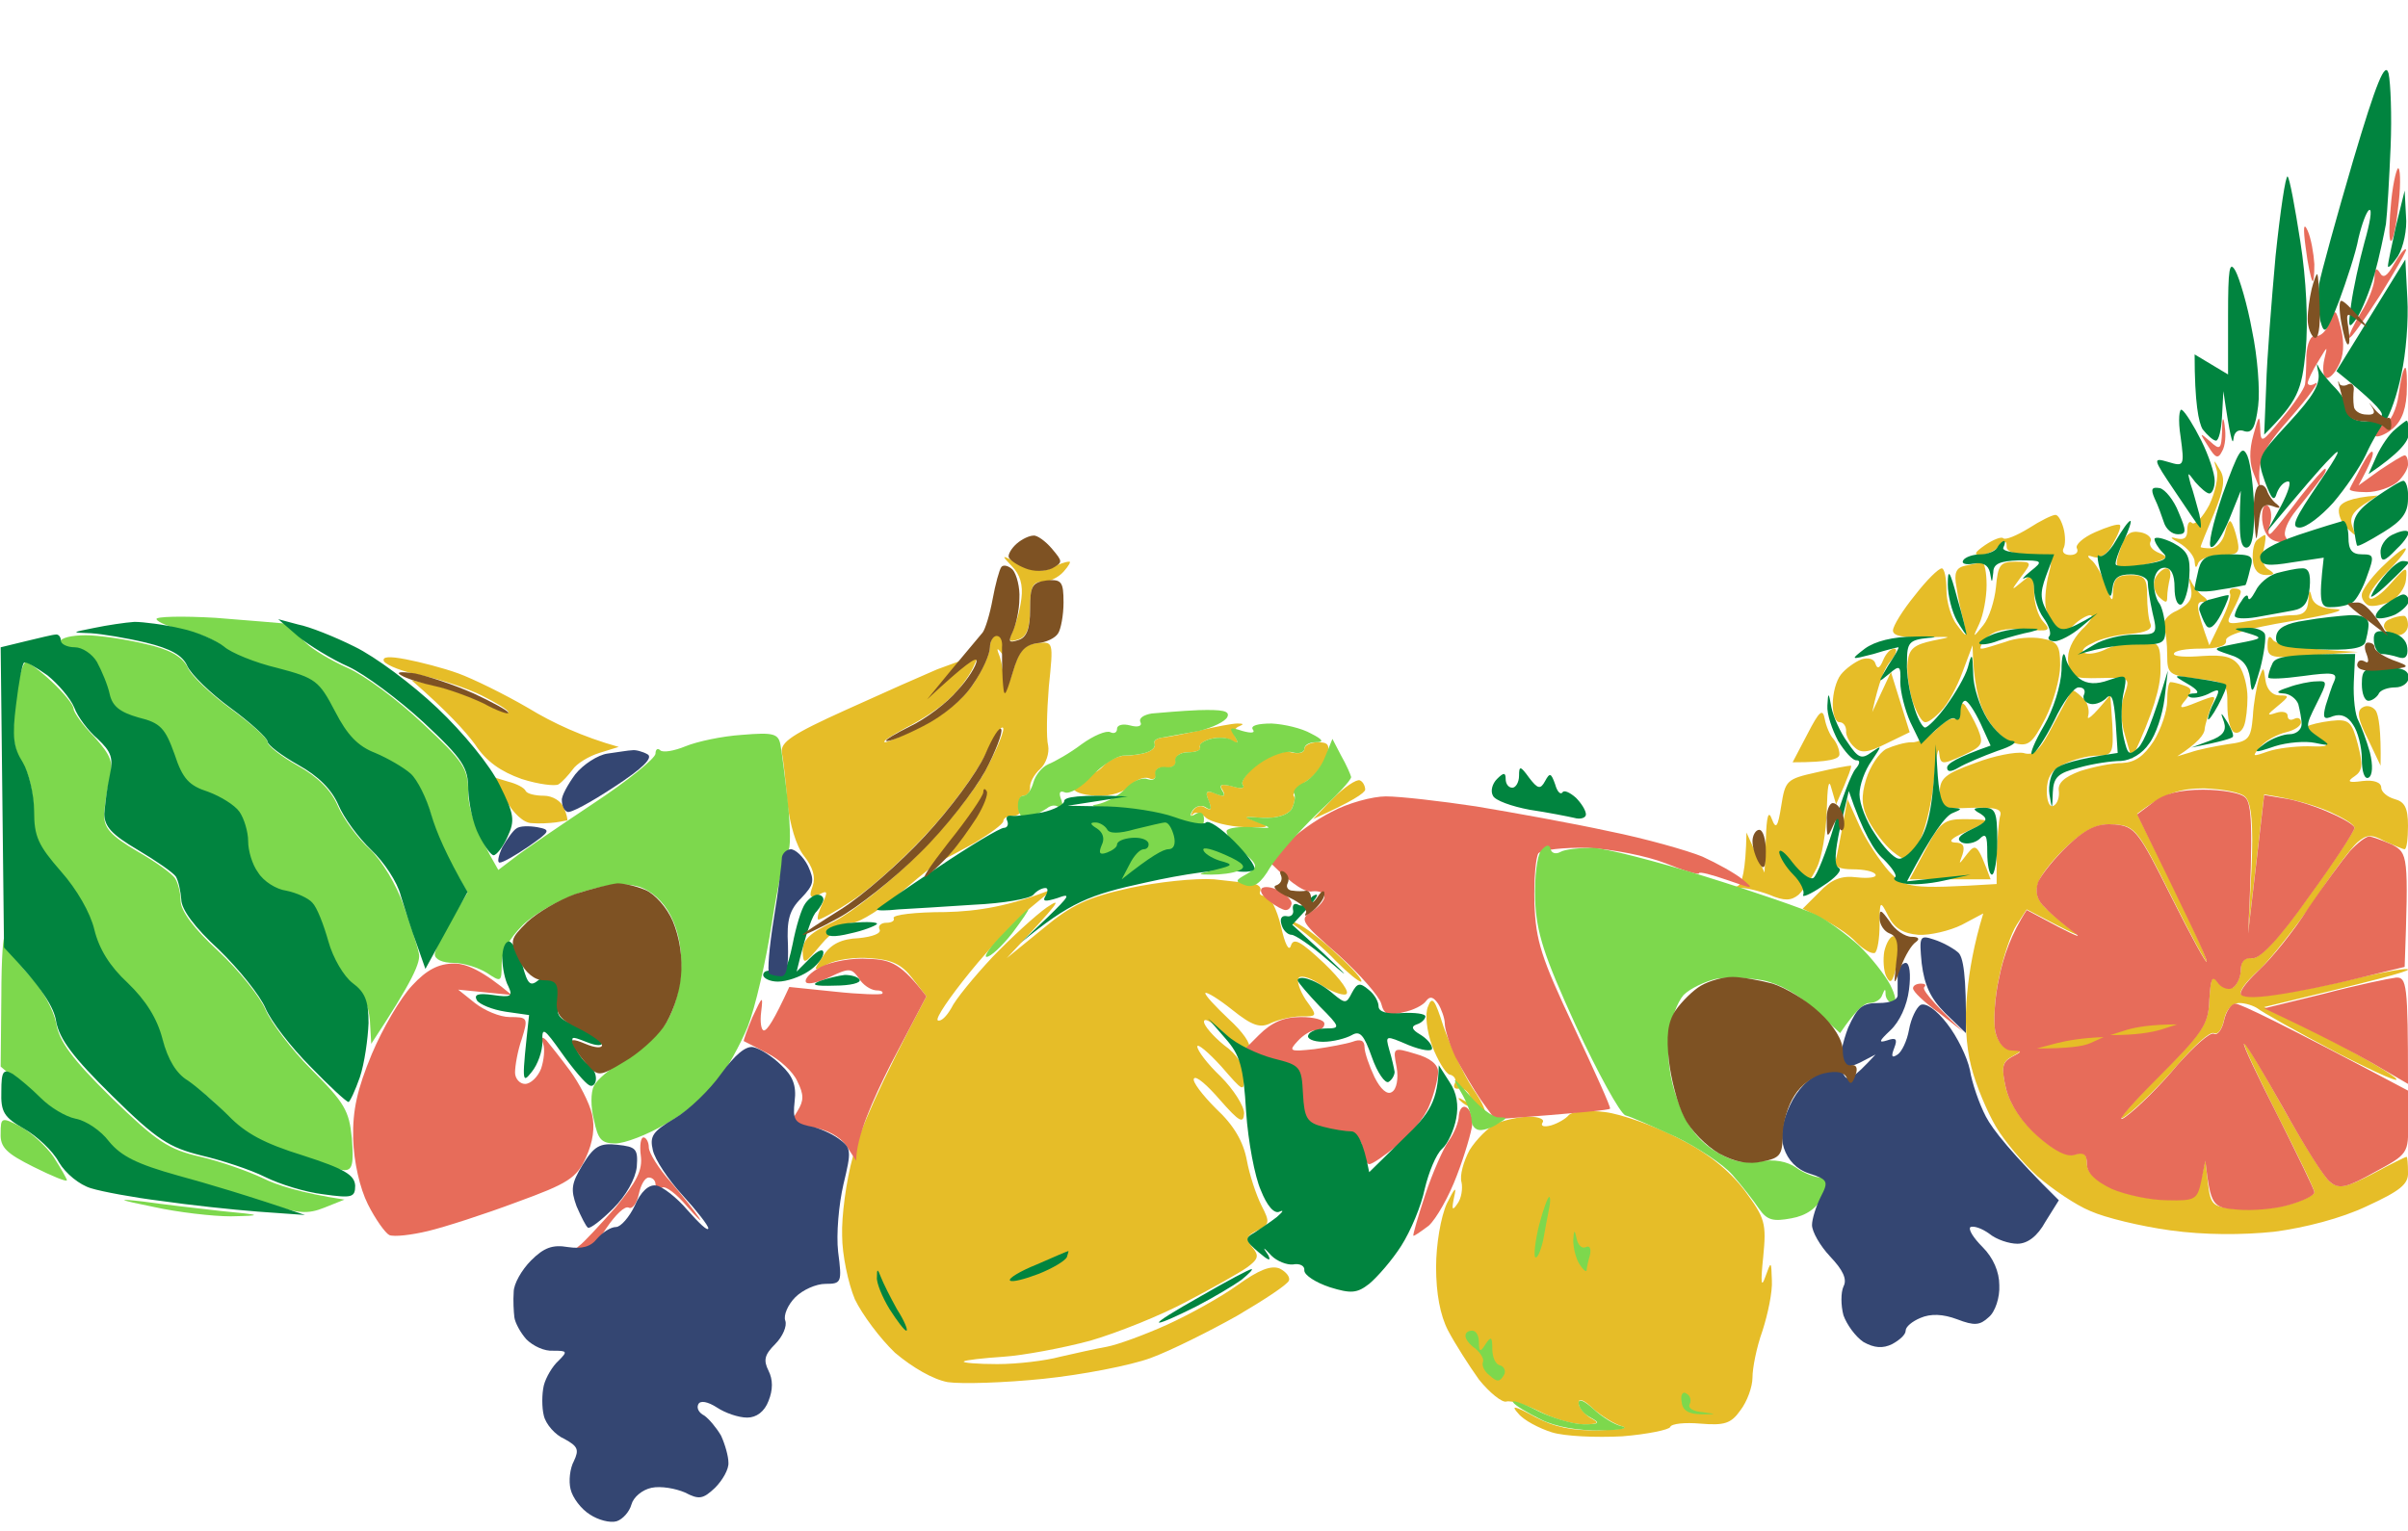 <svg version="1.2" xmlns="http://www.w3.org/2000/svg" viewBox="0 0 360 229" width="360" height="229">
	<title>en-tête_alimentation_bgT</title>
	<style>
		.s0 { fill: #e6bd28 } 
		.s1 { fill: #e76c5a } 
		.s2 { fill: #7dd84d } 
		.s3 { fill: #01843f } 
		.s4 { opacity: 1;fill: #344672 } 
		.s5 { fill: #7e5223 } 
	</style>
	<g id="Background">
		<path id="Path 0" fill-rule="evenodd" class="s0" d="m331.9 70.3c0.8 1.3 0.6 2.8-0.9 6.5-1.1 2.6-2 4.8-2 5 0 0.1 0.7 0.2 1.5 0.2 0.8 0 1.8-1 2.1-2.2 0.3-1.3 0.7-2.1 0.9-1.8 0.3 0.3 0.7 1.5 1 2.8 0.4 1.9 0.1 2.2-2.5 2.2-1.6 0-3.2 0.6-3.4 1.3q-0.4 1.1-0.5-0.3c0-0.8-1.1-2.1-2.3-2.8-1.3-0.7-1.5-1-0.5-0.7 1.2 0.3 1.7 0 1.7-1.2 0-1 0.3-1.5 0.7-1.1 0.4 0.4 1.6-0.8 2.6-2.7 0.9-1.9 1.4-4.3 1.1-5.2-0.5-1.7-0.5-1.7 0.5 0zm23.6 3.8l-2.2 1.4c-1.6 1.1-2.1 2-1.6 3.3 0.6 1.5 0.6 1.5-0.8 0.2-0.9-0.8-1.4-2.2-1.2-3 0.2-0.8 1.6-1.6 5.8-1.9zm-48.2 2.9c0.4 0 0.9 0.9 1.2 2 0.3 1.1 0.3 2.5 0 3-0.3 0.6 0.2 1 1 1 0.8 0 1.3-0.4 1-1-0.3-0.5 0.9-1.6 2.7-2.4 1.8-0.8 3.4-1.3 3.7-1.1 0.3 0.1-0.2 1.4-1 2.8-0.8 1.6-2 2.3-2.9 2q-1.4-0.5-0.4 0.4c0.6 0.4 1.6 2.1 2.2 3.8 0.9 2.6 1.1 2.7 1.1 0.8 0.1-1.8 0.7-2.3 2.6-2.3 2.1 0 2.5 0.5 2.5 3 0 1.7 0.2 3.6 0.5 4.3q0.5 1.2-3 1.5c-1.9 0.1-4.5 0.7-5.7 1.4-1.4 0.6-1.8 1.3-1 1.5 0.6 0.2 2.1-0.1 3.2-0.7 1.1-0.5 3.4-1 5-1 2.9 0 3 0.2 3 4.3 0 2.3-1 6.2-4.3 13.2l-1-3.5c-0.7-2.2-0.7-4.5-0.1-6.1 0.9-2.6 0.8-2.6-3.6-2.5-4.1 0.1-4.5-0.1-4.8-2.4-0.2-1.6 0.6-3.3 2-4.8 1.3-1.2 1.9-2.2 1.3-2.2-0.5 0-1.7 0.7-2.5 1.5-1.2 1.3-1.7 1.3-2.7 0.3-0.7-0.7-1.4-2.2-1.5-3.3-0.1-1.1 0.1-3.2 0.5-4.7 0.7-2.7 0.5-2.8-2.8-2.8-2.1 0-3.5-0.5-3.5-1.2 0-1-0.2-1-1.2 0-0.7 0.6-1.9 1.2-2.7 1.2-1.1 0-0.9-0.4 0.7-1.5 1.2-0.8 2.4-1.3 2.7-1 0.3 0.3 2-0.4 3.8-1.5 1.7-1.1 3.5-2 4-2zm12.7 2.6c1.1 0.2 1.8 0.9 1.5 1.4-0.3 0.6 0.3 1.3 1.3 1.7 1.4 0.6 1.3 0.8-0.8 1.4-1.4 0.4-3.3 0.7-4.2 0.8-1.5 0.1-1.7-0.3-0.8-2.8 0.7-2.2 1.4-2.8 3-2.5zm18.6 0.4c0.2 0 0.1 1-0.2 2.3-0.4 1.3 0 2.5 0.8 2.9 1 0.6 0.8 0.8-0.4 0.8-1.2 0-1.9-0.8-2-2.3-0.1-1.3 0.2-2.7 0.7-3 0.5-0.4 1-0.7 1.1-0.7zm21 2c0.4 0-0.8 1.6-2.7 3.5-1.9 1.9-3.1 3.7-2.6 4 0.4 0.3 1.8-0.7 3.1-2.2 2.4-2.7 2.5-2.7 2.3-0.6-0.1 1.2-1.2 2.7-2.4 3.3-1.3 0.5-2.7 0.8-3.3 0.5-0.5-0.3-1-1-0.9-1.6 0-0.6 1.3-2.4 2.9-4 1.6-1.6 3.2-2.9 3.6-2.9zm-207.1 2.4c2.1 1 3.5 1.2 4.8 0.5 0.9-0.5 2-0.9 2.5-0.9 0.4-0.1 0 0.6-0.8 1.5-0.8 0.9-2.3 1.6-3.2 1.5-1.4 0-1.8 0.8-1.8 4 0 2.9-0.5 4.2-1.7 4.6-1.5 0.5-1.6 0.3-0.9-1.2 0.5-1.1 1.1-3.2 1.3-4.9q0.4-3-1.4-4.8c-1.7-1.8-1.7-1.8 1.2-0.3zm143.8-0.3c0.4 0 0.7 1.5 0.7 3.4 0 1.9-0.5 4.5-1.1 5.8-1 2.1-1 2.2 0.6 0.2 0.9-1.1 1.7-3.7 1.9-5.7 0.3-3.3 0.6-3.8 2.9-3.8 2.5 0 2.5 0.1 0.9 2.2-1.6 2.2-1.6 2.2 0.1 0.8 1.7-1.4 1.8-1.3 1.8 1.5 0 1.7 0.6 3.7 1.4 4.5 1.2 1.3 0.9 1.5-2.8 1.1-3-0.2-4.6 0.2-5.7 1.3-0.8 0.9-1.2 1.7-0.7 1.6 0.4 0 1.9-0.5 3.5-1 1.5-0.6 3.9-0.8 5.5-0.5 2.3 0.4 2.7 1 2.7 4 0 1.9-1 5.5-2.2 7.9-2 3.9-2.6 4.3-4.8 3.7-1.4-0.4-3.2-2.2-4.2-4.2-1-1.8-1.8-5-1.9-10.4l-1.5 4c-0.8 2.2-2.2 4.8-3.2 5.8-0.9 1-2 1.8-2.4 1.7-0.5 0-1.3-1.5-1.9-3.2-0.5-1.8-0.9-4.4-0.7-5.8 0.2-2 1-2.6 3.8-3.2 3.1-0.6 3-0.6-1.2-0.5-3.3 0.1-4.8-0.2-4.8-1 0-0.7 1.5-3.1 3.3-5.3 1.7-2.2 3.5-4 4-4 0.4 0 0.7 1.5 0.7 3.3 0 1.7 0.7 4.1 1.6 5.2 1.5 2 1.5 1.9 1-0.5-0.4-1.4-0.9-3.7-1.1-5.2-0.4-2.1-0.1-2.9 1.3-3.2 0.9-0.2 2-0.4 2.5-0.5zm27.6 0.9c0.5 0 0.7 0.7 0.5 1.5-0.2 0.8-0.4 2.1-0.4 2.8 0 0.9-0.2 0.9-1.2 0-0.7-0.7-1-1.9-0.6-2.8 0.4-0.8 1.2-1.5 1.7-1.5zm3.7 2c0.4 0.8 1.2 1.8 1.8 2.2q1.1 0.8-0.1 0.8c-1 0-1.1 0.7 1 6.5l1.7-3.5c1-1.9 1.6-3.8 1.4-4.2-0.2-0.5 0.1-0.8 0.6-0.8 0.6 0 1 0.2 1 0.5 0 0.3-0.5 1.5-1.2 2.8-1.1 2.1-1.1 2.2 2.8 1.5 2.1-0.4 4.9-0.8 6.2-0.8 1.6 0 2.2-0.6 2.3-2.2 0.1-1.6 0.2-1.8 0.5-0.5 0.3 1.1 1.4 1.7 3.7 1.8 1.7 0.1-1.3 0.9-6.8 1.8-6.6 1.1-9.9 2.1-9.7 2.9 0.1 0.8-1.2 1.2-3.8 1.2-2.2 0-4 0.3-4 0.8 0 0.4 1.9 0.5 4.3 0.3 3.2-0.2 4.5 0.1 5.5 1.5 0.7 1.1 1.2 3.1 1.2 4.7 0 1.5-0.2 3.4-0.5 4.2-0.3 0.8-0.9 1.3-1.5 1-0.6-0.3-1-2.1-1-4 0-3.4-0.1-3.5-4.5-4-4.2-0.5-4.5-0.7-4.5-3.5 0-1.7-0.2-3.6-0.5-4.2-0.3-0.7 0.5-1.9 2-2.5 1.9-1 2.4-1.9 2-3.5-0.3-1.3-0.2-1.6 0.1-0.8zm31.7 5.1c0.4-0.1 0.7 0.6 0.7 1.4 0 0.8-0.7 1.5-1.5 1.5-0.8 0-1.7-0.4-2-1-0.3-0.5 0.1-1.2 0.8-1.4 0.6-0.3 1.5-0.5 2-0.5zm-210.3 2.9c0.6 0 1 0.2 1 0.5 0 0.3 0.3 1.3 0.6 2.3 0.5 1.5 0.4 1.5-0.6 0.2-1-1.3-1.1-1.2-0.5 0.3 0.3 1 0.6 2.8 0.6 4 0 1.3 0.6 0.5 1.3-1.8 0.9-3.1 1.7-4.1 3.6-4.3 2.5-0.3 2.5-0.3 1.8 6.5-0.3 3.7-0.4 7.7-0.1 8.8 0.2 1.1-0.3 2.7-1.2 3.5-0.9 0.8-1.6 2.1-1.5 2.8 0 0.6-0.4 1.2-1 1.2-0.5 0-0.8 0.7-0.5 1.5 0.3 0.9-0.1 1.5-1 1.5-0.8 0-1.5 0.3-1.5 0.8 0 0.4-1.9 1.8-4.2 3.2-2.4 1.3-4.5 2.5-4.8 2.5-0.3 0-3 2.1-6 4.7-3 2.6-6.4 4.7-7.5 4.8-1.1 0-3.2 1.4-4.7 3.2-2.6 3.1-2.7 3.1-2.8 1.1 0-1.8 1.1-2.8 4.7-4.5 2.6-1.3 7.9-5.5 11.8-9.3 4-3.8 8.6-9.5 10.4-12.5 1.7-3 3.1-6.2 3.1-7-0.1-0.8-1.2 0.8-2.5 3.5-1.3 2.8-5.2 8.1-8.7 11.9-3.5 3.8-8.5 8.4-11.3 10.2-2.7 1.8-5.1 3.1-5.2 2.9-0.2-0.3 0.2-1.4 0.7-2.5 0.8-1.7 0.7-1.9-0.6-1.2-1.3 0.6-1.5 0.3-0.9-1.3q0.7-2-1.3-4.5c-1.2-1.5-2.1-4.7-2.5-8-0.2-3-0.6-6.4-0.8-7.4-0.3-1.6 1.5-2.8 9.7-6.5 5.5-2.5 11.6-5.2 13.5-6 1.9-0.7 3.8-1.4 4.2-1.5 0.4 0 1.2-0.8 1.7-1.6 0.5-0.8 0.9-1.1 0.9-0.7-0.1 0.4-0.7 2-1.4 3.5-0.7 1.5-2.4 3.7-3.7 4.8-1.2 1.2-4.1 3.1-6.3 4.2-2.2 1.2-3.7 2.1-3.2 2.2 0.4 0 3-1.1 5.7-2.5 3-1.5 6-4 7.5-6.2 1.4-2.1 2.5-4.6 2.5-5.5 0-1 0.5-1.8 1-1.8zm190.8 0.7c0.4 0.6 3.4 1.3 12.7 1.8l-6.8 0.5c-6.2 0.5-6.7 0.4-6.7-1.5 0-1.3 0.3-1.6 0.8-0.8zm-56.6 1.3c0.5 0 0.3 0.8-0.5 1.8-0.9 0.9-1.8 3.1-2.8 7.7l2.8-6 2.8 9-3.5 1.7c-2.8 1.4-3.8 1.5-4.8 0.5-0.7-0.6-1.3-1.8-1.2-2.4 0-0.7-0.4-1.3-1-1.3-0.6 0-1-1.2-1-2.7 0-1.6 0.5-3.5 1.2-4.4 0.7-0.9 2.1-1.9 3.1-2.3 1-0.3 1.9-0.1 2.1 0.7q0.4 1.2 1.1-0.5c0.4-1 1.1-1.8 1.7-1.8zm-222.5 1.6c2.1 0.4 5.6 1.3 7.8 2.1 2.2 0.8 6.9 3.1 10.5 5.2 3.6 2.2 8.1 4.3 13.5 5.8l-2.9 0.9c-1.6 0.5-3.4 1.6-4 2.5-0.6 0.8-1.5 1.8-2.1 2.2-0.5 0.3-3 0-5.5-0.8-3.1-1.1-5.3-2.6-7-5.2-1.4-1.9-4.1-4.9-9.5-9.6l3.5 0.8c1.9 0.4 5.2 1.6 7.3 2.6 2 1.1 3.7 1.7 3.7 1.4 0-0.3-1.8-1.4-4-2.5-2.2-1.1-6.2-2.4-9-3-2.7-0.5-5.2-1.5-5.6-2.1-0.3-0.7 0.7-0.8 3.3-0.3zm278 3.2c0.2 1.3 1 2.2 2.1 2.2 1.5 0 1.5 0.1-0.3 1.6-1.6 1.3-1.7 1.5-0.2 1 0.9-0.3 1.7-0.1 1.7 0.4 0 0.6 0.4 0.8 1 0.5 0.6-0.3 1 0 1 0.5 0 0.6-1 1.2-2.2 1.5-1.3 0.3-3 1.2-3.8 2.1-1.4 1.6-1.3 1.6 1 0.8 1.4-0.5 4.1-0.8 6-0.8 3.3 0.1 3.4 0 1.5-1.2-1.1-0.8-1.8-1.6-1.5-1.8 0.3-0.2 1.8-0.6 3.5-0.8 2.7-0.3 3.1 0.1 4 3.5 0.8 3.1 0.7 4-0.5 4.8-1.2 0.8-0.9 1 1.2 0.7 1.7-0.2 2.8 0.2 2.8 1 0 0.6 0.9 1.4 2 1.7 1.5 0.4 2 1.3 2 4 0 1.9-0.2 3.5-0.5 3.5-0.3 0-1.6-0.6-3-1.2-2-1.1-2.7-1-4.1 0.2-0.9 0.8-3.9 4.8-6.5 8.8-2.7 3.9-6.3 8.4-7.9 10-1.7 1.5-3.1 3.1-3 3.7 0 0.6 1.9 0.7 5.2 0.2 2.9-0.4 8.6-1.5 12.5-2.5 4-0.9 7.3-1.5 7.3-1.2 0 0.3-4.8 1.6-21.5 5.6l8.5 4.2c4.7 2.4 9.6 5.2 11 6.3 1.4 1.2-2.4-0.5-8.5-3.6-6.1-3.2-11.4-6.2-12-6.7-0.6-0.4-1.8-0.8-2.7-0.8-1.1 0-2 1-2.3 2.5-0.3 1.4-0.9 2.3-1.5 2-0.6-0.3-3 1.9-5.5 4.8-2.4 2.8-5.9 6.3-7.7 7.6-1.8 1.3 0.2-1.2 4.5-5.5 7.1-7.1 7.9-8.3 8-12 0.2-3.1 0.4-3.7 1.2-2.6 0.6 0.8 1.6 1.2 2.3 0.9 0.6-0.4 1.2-1.6 1.2-2.7 0-1.3 0.6-1.9 1.7-1.7 1.1 0.1 4-2.9 8.5-9.3 3.8-5.2 6.8-9.8 6.8-10.2 0-0.5-1.7-1.5-3.7-2.4-2.1-0.9-5.2-1.9-9.8-2.6l-2.4 20.7 0.5-9.5c0.3-6.7 0-9.9-0.9-10.8-0.6-0.7-3.4-1.2-6.2-1.3-3.4 0-5.8 0.6-10 3.8l5.3 10.7c2.8 5.8 5.2 10.9 5.1 11.4 0 0.4-2.4-4-5.3-9.8-4.9-9.8-5.4-10.5-8.4-10.7-2.4-0.2-4.1 0.5-6.9 3-2.1 1.9-4.1 4.4-4.5 5.5-0.6 1.5-0.3 2.7 1 4 0.9 0.9 2.9 2.5 4.2 3.5 1.4 1 0.4 0.6-7-3.3l-1.5 2.3c-0.8 1.2-2 4.7-2.6 7.7-0.7 3-0.9 6.7-0.6 8.3 0.4 1.6 1.4 2.7 2.5 2.7 1.6 0.1 1.6 0.1 0 1-1.5 0.8-1.6 1.6-0.9 4.8 0.6 2.3 2.4 5 4.8 7.1q3.8 3.3 5.6 2.7c1.2-0.4 1.7-0.1 1.7 1.4 0 1.3 1.2 2.5 3.8 3.7 2 0.9 5.7 1.7 8.2 1.7 4.2 0.1 4.5-0.1 5.7-5.9l0.4 3.5c0.4 3.3 0.7 3.5 4.4 3.8 2.2 0.2 5.7-0.1 7.8-0.7 2-0.6 3.7-1.4 3.7-1.8 0-0.5-2.5-5.6-5.5-11.5-3-6-5.3-10.8-5-10.8 0.3 0 2.9 4.4 5.9 9.8 3 5.3 6.1 10.3 7 11 1.3 1 2.4 0.8 6.4-1.3 2.6-1.4 4.8-2.5 5-2.5 0.1 0 0.2 1 0.2 2.3 0.1 1.8-1.2 2.8-6.2 5.1-3.8 1.8-9.2 3.2-13.8 3.8-4.8 0.5-10.4 0.5-15.5-0.2-4.4-0.6-9.8-1.9-12-2.9-2.2-0.9-5.7-3.3-7.9-5.2-2.1-1.9-4.9-5.2-6.2-7.4-1.3-2.2-3-6.2-3.7-9-0.8-3.1-1-7.2-0.6-11 0.3-3.3 1-7.3 2.4-11.9l-3.2 1.7c-1.8 0.9-4.8 1.6-6.5 1.5-2.3-0.2-3.6-1-4.5-2.8-1.2-2.4-1.3-2.4-1.3 1.3 0 2-0.3 3.9-0.7 4.2-0.5 0.2-1.7-0.5-2.8-1.6-1.1-1.2-3.4-2.8-8-5l2.5-2.5c1.8-1.9 3.3-2.5 5.6-2.2 1.8 0.2 3 0 2.8-0.4-0.2-0.5-1.8-0.8-3.4-0.8-1.9 0-2.9-0.4-2.6-1.2 0.2-0.7 0.7-3.1 1.8-9.3l1.8 4c1 2.2 3 5.2 4.4 6.8 2.4 2.5 3 2.7 16.1 1.9v-4.3c0.1-2.4 0.3-5 0.5-5.8 0.4-1.1-0.5-1.4-4.2-1.3-4.5 0.2-4.8 0-4.8-2.3 0-2.1 0.8-2.8 5.3-4.4 2.8-1.1 6.1-1.7 7.2-1.5 1.6 0.5 2.5-0.4 4.5-4.3 1.4-2.6 2.6-4.9 2.8-5 0.1-0.2 0.8 0.3 1.5 1 0.8 0.6 1.1 1.9 0.9 2.7-0.3 0.8 0.4 0.5 3.3-3.1l0.3 4.5c0.2 4.3 0 4.6-2.3 4.6-1.4 0-3.6 0.6-5 1.3-1.8 0.8-2.5 2-2.5 4 0 1.5 0.4 2.5 1 2.2 0.6-0.3 0.9-1.3 0.8-2.2-0.2-1.2 0.8-2.1 3.2-3 1.9-0.6 4.7-1.2 6.3-1.2 1.9-0.1 3.2-1 4.7-3.3 1.1-1.8 2-4.5 2-6 0-1.6 0.2-2.8 0.5-2.8 0.3 0 1.2 0.2 2 0.5 1.2 0.4 1.3 0.8 0.3 2.1-1.2 1.4-1 1.5 1.7 0.4 2.8-1.1 2.9-1.1 2.1 0.6-0.4 1.1-0.9 2.6-1 3.4 0 0.8-1 2.1-4.1 4.1l2-0.6c1.1-0.4 3.6-0.9 5.5-1.2 3.2-0.4 3.5-0.8 3.8-4.1 0.1-2.1 0.6-4.6 0.9-5.7 0.7-1.9 0.7-1.9 1 0.3zm-44.9 3.7c0.4 0.6 1.3 2.1 1.9 3.5 0.9 2.3 0.7 2.6-2.3 4-3.1 1.4-3.3 1.4-3.5-0.5-0.1-1.1-0.5 0.9-0.8 4.5-0.4 3.6-1.4 7.7-2.4 9.3-1.6 2.6-1.8 2.6-3.8 1-1.2-1-2.7-3-3.5-4.5-1.1-2.1-1.2-3.7-0.4-6.3 0.6-1.9 1.9-3.9 3-4.5 1.1-0.5 2.8-1 3.8-1 0.9 0.1 2.6-0.8 3.7-1.9 1.1-1.2 2.3-1.8 2.8-1.6 0.4 0.3 0.7-0.3 0.7-1.2 0-1.1 0.3-1.4 0.8-0.8zm61.4 0.8c0.4 0.7 0.8 2.8 0.7 8.2l-1.9-4c-1.5-2.9-1.7-4.2-0.8-4.7 0.6-0.4 1.5-0.2 2 0.5zm-82.4 1.2c0.2 1.1 0.8 2.5 1.3 3 0.5 0.6 0.9 1.6 0.9 2.3 0 0.7-1.4 1.2-7 1.2l2.2-4.2c1.8-3.5 2.3-3.9 2.6-2.3zm-87.8 0.7c0.9 0 1 0.1 0.3 0.4-0.7 0.2-1 1-0.6 1.7q0.8 1.2-0.5 0.5c-0.6-0.5-2.1-0.6-3.2-0.3-1.1 0.3-1.8 0.8-1.6 1.3 0.2 0.4-0.6 0.7-1.8 0.7-1.1 0-2 0.6-1.8 1.3 0.1 0.6-0.6 1.1-1.5 1-1-0.2-1.7 0.3-1.5 1 0.1 0.6-0.4 0.9-1 0.6-0.7-0.3-2 0.2-2.8 1.1-0.8 0.9-3 1.6-4.7 1.5-1.8 0-3.5-0.4-3.8-1-0.3-0.5 0.1-1.4 0.8-2 0.6-0.5 1.4-0.8 1.7-0.5 0.3 0.3 1.2-0.1 2-1 0.8-0.8 2.2-1.5 3.2-1.5 1 0 2.5-0.2 3.3-0.5 0.8-0.3 1.3-0.8 1.1-1.2-0.2-0.5 0.3-0.9 1.2-1 1-0.1 3.5-0.6 5.7-1.1 2.2-0.5 4.7-1 5.5-1zm12 2.8c1.6 0 1.9 0.4 1.3 2.2-0.5 1.2-1.8 2.9-3.1 3.7-1.2 0.9-2 1.8-1.8 2.1 0.3 0.3 0.1 1.2-0.3 2-0.6 0.9-2.2 1.4-4.3 1.3-3-0.2-3.1-0.2-0.8 0.6 2.1 0.8 1.7 0.9-1.9 0.8-2.5-0.1-5.1-0.8-5.8-1.4-0.7-0.7-1.6-1-2-0.5-0.3 0.4-0.3 0.1 0-0.5 0.4-0.7 1.3-1 1.9-0.5 0.9 0.5 1 0.2 0.5-1-0.6-1.4-0.3-1.7 1.1-1.1 1.2 0.5 1.5 0.4 1-0.5-0.6-0.9-0.2-1 1.5-0.6 1.2 0.4 1.9 0.3 1.5-0.2-0.4-0.5 0.6-1.9 2.2-3.2 1.8-1.3 3.9-2 5-1.7 1.1 0.3 2 0.1 2-0.5 0-0.5 0.9-1 2-1zm79.7 3.5c0.2 0-0.2 1.3-2.2 5.8l-0.7-2.4c-0.4-1.6-0.6-0.4-0.7 3.4-0.1 3.1-0.7 6.9-1.5 8.5-0.7 1.5-2 3.3-2.7 4-1.1 0.9-2.1 1-4.4 0-1.6-0.6-3.7-1.1-4.5-1-0.9 0.1-1 0-0.2-0.3 0.6-0.3 1.2-2.2 1.3-8l2.7 6 0.2-5c0.1-3.5 0.4-4.4 0.9-3 0.6 1.6 0.9 1.2 1.4-2 0.6-3.8 0.8-4 5.3-5 2.5-0.6 4.8-1 5.1-1zm-203 1.7l2.3 0.7c1.2 0.3 2.4 0.9 2.6 1.4 0.2 0.4 1.4 0.7 2.7 0.7 1.3 0 2.6 0.8 3 1.8 0.4 0.9 0.6 1.8 0.5 1.9-0.2 0-1 0.2-1.8 0.3-0.8 0.1-2.4 0.2-3.5 0.1-1.2 0-2.8-1.5-3.9-3.5zm129.6 0.5c0.5 0.2 0.8 0.9 0.8 1.4-0.1 0.5-1.8 1.7-7.8 4.4l3-3.1c1.7-1.7 3.5-2.9 4-2.7zm90.3 5.8c1.9 0 3.4 0.1 3.4 0.3 0 0.1-1.5 0.9-3.3 1.7-1.9 0.8-2.5 1.4-1.5 1.5 1.3 0 1.6 0.5 1.2 1.8-0.6 1.6-0.6 1.6 0.7-0.1 1.3-1.6 1.5-1.6 3.5 3.8h-12.1l2.4-4.5c2.1-4 2.8-4.5 5.7-4.5zm-112.1 9c2.7 0.3 5.5 0.6 6.1 0.7 0.7 0.2 1 0.6 0.8 1.1-0.2 0.4 0.1 0.7 0.8 0.7 0.7 0 1.7 2 2.3 4.5 0.6 2.7 1.2 3.9 1.5 2.9 0.4-1.2 1.4-0.7 5 2.7 2.5 2.4 3.9 4.4 3.2 4.6-0.6 0.2-2.3-0.5-3.7-1.4-1.4-1-2.9-1.5-3.3-1.1-0.4 0.4 0.1 1.9 1 3.3 1.8 2.5 1.8 2.5-0.7 2.5-1.4 0-3.4 0.5-4.5 1-1.6 0.8-2.8 0.4-5.8-2-2-1.6-3.8-2.7-4-2.5-0.1 0.3 1.5 2 3.5 3.9 2.1 1.9 3.4 3.8 3 4.3-0.4 0.4-2.1-0.5-3.7-2.2-1.7-1.6-3-2.4-3-1.7 0 0.6 1.4 2.2 3 3.5 2 1.4 3 3.1 3 4.7 0 2.4-0.1 2.3-3.4-1.5-2-2.2-3.6-3.5-3.6-3 0 0.6 1.5 2.6 3.5 4.5 1.9 1.9 3.5 4.4 3.5 5.5-0.1 1.6-0.7 1.3-3.6-2-1.9-2.2-3.6-3.7-3.9-3.2-0.3 0.4 1.2 2.4 3.3 4.5 2.7 2.5 4.1 5 4.6 7.7 0.4 2.2 1.4 5.2 2.2 6.8 1.3 2.5 1.2 2.8-0.6 3.7-1.7 0.8-1.8 1.3-0.8 2.5 1.1 1.3 0.9 1.8-0.7 3-1.1 0.8-5.2 3.1-9 5.1-3.9 2.1-10.4 4.7-14.5 5.9-4.1 1.1-10 2.2-13 2.4-3 0.2-5.7 0.5-5.9 0.7-0.3 0.2 2 0.4 5 0.4 3 0 7.2-0.5 9.4-1.1 2.2-0.5 5.3-1.2 7-1.5 1.6-0.3 5.7-1.8 9-3.3 3.3-1.5 8-4.1 10.5-5.9 3.2-2.3 5-3 6.3-2.5 1 0.5 1.6 1.3 1.4 1.8-0.2 0.6-3.7 2.9-7.8 5.3-4.1 2.3-9.9 5.2-12.9 6.3-3 1.1-10.2 2.5-16 3.1-5.8 0.6-12.2 0.8-14.3 0.5-2.2-0.4-5.3-2.2-7.9-4.4-2.2-2.1-4.9-5.7-6-8-1-2.4-1.9-6.7-1.9-9.5-0.1-2.9 0.6-8.2 1.6-11.8 0.9-3.6 3.8-10.4 11-24l-2.1-2.7c-1.6-2.1-3.1-2.8-6.3-3-2.2-0.2-5.1 0.2-6.4 0.9-2.2 1.1-2.2 1.1-0.6-1.3 1.1-1.7 2.7-2.5 5.3-2.6 2-0.2 3.4-0.7 3.1-1.3-0.3-0.5 0.2-1 1-1 0.8 0 1.3-0.3 1.1-0.7-0.2-0.5 3.3-0.9 7.7-0.9 4.9-0.1 9.8-0.9 16.2-3.5l-3.5 2.9c-1.9 1.6-6 5.9-9 9.6-3 3.7-5.2 6.9-4.8 7.2 0.5 0.2 1.3-0.6 2-1.8 0.6-1.3 3.4-4.7 6.2-7.7 2.8-2.9 6.4-6.2 8.1-7.4 2.4-1.6 2.1-1-6 7.6l5.4-4.4c4.3-3.6 6.7-4.7 13-6.1 4.2-0.9 9.8-1.5 12.6-1.3zm12.2 6.5c1.3 0.5 4.1 2.7 6.3 4.8 2.2 2 3.8 3.8 3.5 4-0.3 0.1-2-1.3-3.8-3.1-1.7-1.8-4.3-4-5.7-5-2.2-1.5-2.2-1.6-0.3-0.7zm89.4 2c0.5 0 0.9 0.6 0.9 1.3 0 0.6-0.3 2.3-0.6 3.7-0.5 1.9-0.8 2.2-1.4 1-0.4-0.8-0.5-2.5-0.3-3.7 0.3-1.3 0.9-2.3 1.4-2.3zm-67.3 13.5c1 2.8 2.9 7 4.4 9.3 1.6 2.3 2.2 3.9 1.5 3.5-0.6-0.4-1.5-0.8-1.9-0.8-0.3 0-1-0.4-1.5-0.9-0.5-0.5-0.2-0.5 0.6 0 1.1 0.7 1.3 0.5 0.9-0.6-0.3-0.8-1.1-1.4-1.7-1.2-0.6 0.1-0.9-0.2-0.6-0.8 0.3-0.5-0.1-1.2-0.8-1.3-0.6-0.2-1.8-2.2-2.6-4.3-0.8-2.2-1.1-4.8-0.6-5.9 0.6-1.6 1-1.1 2.3 3zm24.1 12.8c2.5 0.3 7.5 2.1 11 3.9 4.4 2.2 7.6 4.8 9.9 7.8 3.1 4.2 3.3 4.9 2.8 10-0.4 3.8-0.3 4.7 0.3 3 0.9-2.5 0.9-2.5 1 0.5 0.1 1.7-0.6 5-1.4 7.5-0.9 2.5-1.5 5.6-1.5 7 0 1.4-0.8 3.6-1.8 4.9-1.4 2-2.4 2.3-6 2-2.3-0.2-4.3 0-4.5 0.5-0.1 0.4-3.4 1.1-7.2 1.4-3.9 0.2-8.6 0-10.5-0.6-1.9-0.6-4.2-1.8-5-2.8-1.2-1.3-0.6-1.2 2.5 0.5 2.8 1.5 5.6 2.1 9.5 2 3-0.1 4.6-0.3 3.5-0.6-1.1-0.3-3-1.5-4.3-2.6-1.3-1.3-2.2-1.7-2.2-0.9 0 0.6 0.8 1.6 1.7 2.2 1.5 0.8 1.4 1-1 1-1.5 0-4.4-0.8-6.5-1.9-2-1-4.3-1.7-5-1.5-0.6 0.2-2.5-1.3-4.1-3.3-1.5-2.1-3.6-5.4-4.6-7.3-1.2-2.3-1.8-5.6-1.8-9.5 0-3.4 0.7-7.5 1.6-9.5 1.2-2.4 1.5-2.7 1.1-1-0.4 1.9-0.3 2.2 0.5 1 0.6-0.8 0.8-2.3 0.6-3.2-0.3-1 0.3-3.1 1.2-4.8 1-1.6 2.8-3.4 4-4 1.3-0.5 3.5-1 4.9-1 1.5 0 2.4 0.4 2 0.9-0.3 0.5 0.2 0.7 1.3 0.4 1-0.3 2.2-1 2.6-1.5 0.5-0.6 2.9-0.8 5.4-0.5z"/>
		<path id="Path 1" fill-rule="evenodd" class="s1" d="m358.6 25.2c0.3 0.4 0.3 3.1-0.1 6-0.3 2.9-0.8 5.1-1.1 4.8-0.3-0.3-0.2-3 0.1-6 0.3-3 0.9-5.2 1.1-4.8zm-13.6 9.3c0.5 1.1 0.9 3.4 1 5 0 1.6-0.1 2.8-0.3 2.5-0.2-0.3-0.7-2.5-1-5q-0.6-4.5 0.3-2.5zm14.7 2.8c0.2 0.1-1.6 3.2-3.9 6.9-2.4 3.7-4.4 6.6-4.6 6.3-0.1-0.3 0.7-2 1.8-3.8 1.1-1.7 2-4.1 2-5.2q0-2 0.8-0.7c0.5 0.9 1.1 0.5 2.1-1.3 0.8-1.4 1.6-2.4 1.8-2.2zm-9.7 11.9c0.5 2.1 0.4 4.1-0.4 5.5-0.6 1.2-1.4 2-1.9 1.8-0.4-0.3-0.5-1.5-0.2-2.8 0.5-2.1 0.5-2-0.9 0.3-0.9 1.4-1.5 2.8-1.6 3.2 0 0.5 0.6 0.5 1.2 0.1 0.7-0.4-1 2-3.9 5.3-4 4.5-5.1 6.5-4.3 10.9l-1-2.5q-1.1-2.5-0.1-6c0.8-2.9 0.9-3.1 1-1 0.1 2.4 0.2 2.3 3.3-1.5 1.8-2.1 3.3-4.4 3.4-5 0.1-0.5 0.2-2.5 0.2-4.3 0.1-1.9 0.7-3.1 1.4-3 0.7 0.2 1.6-0.7 2.1-2 0.8-2.2 0.9-2.1 1.7 1zm9.6 5.8c0.2 0 0.3 1.8 0.2 4-0.2 2.8-1 4.4-2.6 5.5-1.2 0.8-2.2 1-2.2 0.5 0-0.5 0.7-1.2 1.5-1.5 0.8-0.3 1.8-2.2 2.1-4.5 0.3-2.2 0.7-4 1-4zm-27 8.8c0.2 1.2 0.1 2.9-0.4 3.7-0.6 1.2-1 1-2.1-0.8-1.3-2-1.3-2.1 0.3-0.7 1.5 1.4 1.7 1.2 1.8-1.5 0-2.1 0.2-2.4 0.4-0.8zm22.1 3.8c0.2 0.3-0.2 1.5-2.1 5l3.2-2.3c1.8-1.2 3.4-2.2 3.7-2.2 0.3 0 0.5 0.6 0.5 1.2 0.1 0.7-0.7 2-1.6 2.8-1 0.8-3 1.5-4.6 1.5-1.5 0-2.7-0.2-2.5-0.5 0.1-0.3 0.9-1.7 1.7-3.3 0.8-1.5 1.5-2.5 1.7-2.2zm-7.1 2.5c0.3 0 0 0.8-0.8 1.7-0.7 1-2.3 3-3.5 4.5-1.3 1.6-2 3.3-1.6 4q0.8 1.1-1.2 0.7-2-0.4-2.3-3.2c-0.1-1.5 0.2-2.5 0.8-2.2 0.5 0.3 0.7 1.5 0.4 2.7-0.4 1.5-0.3 1.9 0.3 1.3 0.5-0.5 2.4-2.9 4.2-5.3 1.8-2.3 3.5-4.2 3.7-4.2zm-18.2 48c2.8 0 5.7 0.5 6.3 1.2 0.9 0.9 1.2 4.1 0.4 20.3l2.4-20.7 3 0.5c1.6 0.2 4.7 1.2 6.7 2.1 2.1 0.9 3.8 1.9 3.8 2.3 0 0.5-3 5.1-6.8 10.3-4.5 6.4-7.4 9.4-8.5 9.2-1.1-0.1-1.7 0.5-1.7 1.8 0 1.1-0.6 2.3-1.3 2.7-0.6 0.3-1.7-0.1-2.2-0.9-0.8-1.1-1-0.5-1.2 2.6-0.1 3.7-0.9 4.9-8 12-4.3 4.3-6.3 6.8-4.5 5.5 1.8-1.3 5.3-4.8 7.7-7.7 2.5-2.8 4.9-5 5.5-4.7 0.5 0.3 1.2-0.6 1.5-2 0.3-1.4 1.1-2.5 1.7-2.5 0.7 0 6.8 2.9 25.8 13v4.7c0.1 4.7 0 4.8-5 7.5-4.1 2.3-5.3 2.6-6.6 1.5-0.9-0.6-4-5.6-7-11-3-5.3-5.6-9.7-5.9-9.7-0.3 0 2 4.8 5 10.7 3 6 5.5 11.1 5.5 11.5 0 0.5-1.7 1.3-3.8 1.9-2 0.6-5.5 0.9-7.7 0.7-3.7-0.3-4-0.5-4.8-7.3l-0.6 3c-0.6 2.8-0.9 3-5.1 2.9-2.5 0-6.2-0.8-8.3-1.7-2.5-1.2-3.7-2.4-3.7-3.7 0-1.5-0.5-1.8-1.8-1.4q-1.7 0.6-5.5-2.7c-2.4-2.1-4.2-4.8-4.8-7.2-0.7-3.1-0.6-3.9 0.8-4.7 1.7-0.9 1.7-0.9 0-1-1 0-2-1.1-2.4-2.8-0.3-1.5-0.1-5.2 0.6-8.2 0.6-3 1.8-6.5 4.1-10l4.7 2.5c2.7 1.4 3.7 1.8 2.3 0.8-1.3-1-3.3-2.6-4.2-3.6-1.3-1.2-1.6-2.4-1.1-3.9 0.5-1.1 2.5-3.6 4.5-5.5 2.9-2.7 4.5-3.3 7-3.1 3 0.3 3.5 1 8.4 10.8 2.9 5.8 5.3 10.2 5.3 9.7 0.1-0.4-2.3-5.5-10.4-22l2.4-1.8c1.6-1.3 4-1.9 7.5-1.9zm-122.2 1c2.1 0 8.2 0.7 13.5 1.5 5.4 0.9 14.3 2.5 19.8 3.7 5.5 1.1 11.8 2.9 14 3.8 2.2 1 4.9 2.5 6 3.4 1.8 1.5 1.7 1.5-2.3 0.1-2.3-0.8-4.2-1.3-4.2-1 0 0.3-2.3-0.4-5-1.5-2.8-1.1-7.9-2.1-11.6-2.3-3.6-0.1-6.9 0.3-7.4 0.8-0.4 0.6-0.7 3.9-0.6 7.5 0.2 5.6 1 8.1 5.9 18.5 3.1 6.6 5.6 12.1 5.4 12.2-0.1 0.2-4 0.6-17.2 1.6l-2.1-2.9c-1.1-1.6-2.8-4.5-3.8-6.4-0.9-1.9-1.6-4.2-1.6-5 0-0.8-0.5-2.2-1-3-0.7-1-1.2-1.2-1.8-0.4-0.4 0.6-1.9 1.4-3.5 1.7-2.2 0.6-2.8 0.3-3.2-1.3-0.3-1.1-3.2-4.4-6.4-7.3-5.6-4.9-5.9-5.3-4-6.5 1-0.6 1.9-1.6 1.9-2.2 0-0.6-0.8-0.9-1.8-0.8-0.9 0.2-2.7-0.7-6.2-4.2l2.3-2.8c1.3-1.5 4.4-3.7 6.8-4.9 2.4-1.3 6.1-2.3 8.1-2.3zm147 6c0.4 0 2 0.6 3.4 1.2 2.4 1.3 2.5 1.5 1.9 18.3l-7 1.7c-3.9 1-9.4 2.1-12.3 2.5-3.3 0.5-5.2 0.4-5.2-0.2-0.1-0.6 1.3-2.2 3-3.8 1.6-1.5 4.9-5.5 7.1-9 2.3-3.4 5.1-7.2 6.2-8.5 1.1-1.2 2.4-2.2 2.9-2.2zm-163 8.1c1 0.5 1.9 1.4 1.9 1.9-0.1 0.6-0.4 1-0.9 1-0.4 0-1.5-0.6-2.4-1.3-1-0.7-1.5-1.5-1.2-1.9 0.3-0.4 1.5-0.3 2.6 0.3zm-61.3 10.2c3.4 0.1 4.9 0.8 8.6 5.6l-5.3 10.1c-2.8 5.5-5.2 11-5.2 14.5l-1.5-2.3c-0.9-1.3-2.9-2.4-5-2.7-3.2-0.5-3.4-0.7-2.3-2.4 1-1.6 1-2.5 0-4.5-0.6-1.4-2.7-3.3-4.5-4.2-1.7-0.9-3.3-1.7-3.5-1.8-0.1 0 0.5-1.7 1.3-3.6 1.5-3.2 1.6-3.3 1.3-0.8-0.2 1.5 0 2.8 0.4 2.8 0.5 0 1.5-1.5 3.8-6.5l6.8 0.7c3.7 0.4 6.9 0.5 7.1 0.3 0.2-0.3-0.2-0.5-1-0.5-0.8-0.1-1.9-0.8-2.5-1.8-1.1-1.5-1.4-1.6-4.3-0.2-1.7 0.8-3.3 1.2-3.6 0.8-0.3-0.5 0.7-1.5 2.2-2.3 1.6-0.8 4.8-1.4 7.2-1.2zm-62 0.7c1.8 0 4.2 1 8.6 4.7l-8-0.8 2.5 2c1.4 1.1 3.7 2.1 5.2 2.1 2.7 0 2.8 0.1 1.8 3.3-0.6 1.7-1 4-1 5 0 0.9 0.7 1.7 1.5 1.7 0.8 0 1.9-1 2.4-2.3 0.4-1.2 0.6-2.9 0.3-3.7q-0.5-1.5 0.5-0.5c0.5 0.6 2.1 2.6 3.5 4.5 1.4 1.9 2.9 4.8 3.3 6.5q0.7 3-0.9 6.5c-1.4 3.1-2.7 3.9-10.4 6.7-4.8 1.8-10.7 3.7-13.2 4.3-2.5 0.6-5.1 0.9-5.8 0.6-0.6-0.3-2.1-2.4-3.2-4.6-1.2-2.4-2.1-6.3-2.2-9.8-0.1-4.3 0.6-7.4 2.8-12.7 1.6-3.8 4.3-8.4 6-10.2 2.2-2.4 4-3.3 6.3-3.3zm290.3 2.1c1.6-0.1 1.8 0.9 1.8 15.9l-5.3-3.1c-2.8-1.6-7.7-4.2-16.2-8.2l9-2.2c4.9-1.3 9.8-2.3 10.7-2.4zm-71 0.9c0.6 0 0.8 0.2 0.5 0.5-0.4 0.3 0.8 1.9 5.8 6.7l-3.7-2.9c-2.1-1.5-3.8-3.1-3.8-3.6 0-0.4 0.5-0.7 1.2-0.7zm-92.7 5c1.9 0 3.5 0.4 3.5 1 0 0.6-0.6 1-1.3 1-0.6-0.1-1.9 0.7-2.7 1.6-1.4 1.5-1.2 1.6 2.5 1.2 2.2-0.3 4.8-0.8 5.7-1.1q1.8-0.7 1.8 0.8c0 0.8 0.7 2.8 1.5 4.5 0.9 1.8 1.9 2.7 2.6 2.2 0.7-0.4 1-2 0.7-3.7-0.6-3-0.5-3 2.8-2 2.2 0.6 3.4 1.6 3.4 2.7 0 1-0.6 3.3-1.3 5-0.7 1.8-2.9 4.5-4.8 6-1.9 1.5-3.7 2.8-4.2 2.8-0.4 0-0.8-1-1-2.3-0.1-1.2-0.9-2.2-1.7-2.3-0.8 0-2.7-0.3-4.3-0.7-2.3-0.6-2.7-1.2-3-4.9-0.2-4.1-0.3-4.2-9.2-6.4l2.7-2.7c1.9-1.9 3.7-2.7 6.3-2.7zm24.7 13.5c0.6 0.3 1 1.5 0.9 2.6-0.1 1-1.1 4.5-2.3 7.6-1.2 3.2-3.1 6.5-4.2 7.5-1.2 0.9-2.2 1.6-2.3 1.5-0.1-0.1 0.7-2.9 1.8-6.2 1.1-3.3 2.7-6.9 3.5-8 0.8-1.1 1.5-2.8 1.5-3.8 0.1-1 0.6-1.5 1.1-1.2zm-123 4.5c0.4 0 0.8 0.7 0.8 1.5 0 0.8 1.5 3.2 3.3 5.2 1.8 2.1 3.7 4.5 4.2 5.3 0.6 0.9-0.2 0.1-1.8-1.7-1.5-1.8-3.2-3.1-3.7-2.8-0.6 0.3-1 0.1-1-0.5 0-0.6-0.5-1-1-1-0.6 0-1.2 1.1-1.5 2.5-0.3 1.4-1 2.3-1.5 2-0.6-0.3-2 1.1-3.3 3-1.2 1.9-2.9 3.5-3.7 3.5q-1.5 0-0.4-0.8c0.6-0.4 3-3 5.4-5.7 3.2-3.9 4.1-5.6 3.8-7.8-0.2-1.5 0-2.7 0.4-2.7z"/>
		<path id="Path 2" class="s2" d="m32.3 92.4c5 0.4 9.9 0.8 10.9 0.9 0.9 0.1 1.4 0.4 1.2 0.7-0.2 0.3 0.4 1.3 1.4 2.2 0.9 0.9 3.7 2.6 6.2 3.7 2.5 1.1 7.5 4.8 11.2 8.3 6.1 5.7 6.8 6.7 6.8 10.3 0 2.3 1 5.6 4.5 11.6l2.5-1.9c1.4-1.1 6.7-4.7 11.8-8.1 5-3.3 9.2-6.7 9.2-7.4 0-0.6 0.3-0.9 0.7-0.5 0.4 0.4 2.1 0.1 3.8-0.6 1.7-0.7 5.4-1.5 8.4-1.7 4.8-0.4 5.5-0.2 5.8 1.6 0.2 1.1 0.7 5 1.1 8.7 0.4 3.8 0.4 6.9 0 7-0.4 0.2-1.5 5-2.4 10.8-0.9 5.8-2.5 12.7-3.6 15.5-1.1 2.7-3.2 6.5-4.7 8.4-1.4 1.9-4.8 4.7-7.6 6.2-2.7 1.6-6.1 2.9-7.5 2.9-2.1 0-2.6-0.6-3.2-3.5-0.5-1.9-0.5-4.2 0-5.1 0.4-0.9 2.4-2.6 4.5-3.8 2.1-1.1 4.7-3.5 5.9-5.1 1.4-1.8 2.3-4.9 2.6-8 0.2-3.4-0.3-6.1-1.5-8.5-1.1-2.2-2.9-3.8-4.8-4.4-2.2-0.6-4.5-0.4-8.5 0.8-3.1 1-6.9 3.1-8.8 4.9-2.1 2.1-3.2 4.1-3.2 5.9 0 2.7-0.1 2.7-2.2 1.3-1.3-0.8-3.5-1.5-5-1.5-1.6 0-2.8-0.5-2.8-1.3 0-0.6 1.1-3 4.9-9.2l-2.3-4c-1.3-2.2-2.6-5.4-3-7-0.4-1.7-1.4-4-2.2-5.3-0.8-1.2-3.3-3-5.6-4-3.3-1.4-4.9-2.9-6.8-6.7-2.4-4.6-2.8-5-8.6-6.4-3.4-0.9-7-2.4-8-3.3-1-1-3.6-2.1-5.8-2.5-2.1-0.5-4-1.2-4.2-1.7-0.2-0.4 3.8-0.5 8.9-0.2zm-19.5 2.6c2 0 6 0.6 8.9 1.3 3.7 0.8 5.5 1.9 6.3 3.4 0.5 1.3 3.5 4.1 6.5 6.3 3 2.2 5.5 4.4 5.5 5 0 0.5 2 2.1 4.5 3.5q4.5 2.5 6 6c0.8 1.9 3 4.9 4.8 6.5 1.8 1.7 4 5.4 5 8.3 1 2.9 2.1 6.1 2.3 7.2 0.4 1.3-0.9 4.2-7.1 13.6l-0.2-3.5c-0.2-2.4-1.1-4.2-2.7-5.4-1.3-0.9-2.9-3.7-3.6-6.2-0.6-2.5-1.7-5.1-2.3-5.8-0.7-0.7-2.4-1.5-3.9-1.7-1.6-0.3-3.5-1.5-4.3-2.8-0.8-1.2-1.5-3.3-1.5-4.7 0-1.4-0.5-3.3-1.2-4.3-0.7-1.1-2.9-2.4-4.8-3-2.8-1-3.7-2-5-5.7-1.3-3.9-2.1-4.6-5.3-5.5-2.9-0.7-4-1.6-4.4-3.5-0.3-1.4-1.2-3.5-1.9-4.8-0.8-1.2-2.3-2.2-3.4-2.2-1.1 0-2-0.5-2-1 0-0.6 1.7-1 3.8-1zm-8.9 4c0.3 0 2.1 1.3 3.9 3 1.7 1.6 3.2 3.4 3.2 4 0 0.5 1.4 2.5 3.1 4.2 2.5 2.8 2.9 3.8 2.3 6.3-0.4 1.6-0.8 4.1-0.8 5.4-0.1 1.9 1 3.1 4.9 5.4 2.8 1.6 5.3 3.4 5.7 4.1 0.4 0.6 0.8 2.1 0.8 3.3 0 1.5 2 4.2 5.6 7.5 3.1 2.9 6.3 6.9 7.1 8.8 0.8 1.9 3.9 6 6.9 9 4.9 4.9 5.6 6.1 6 10.2 0.3 3.8 0.1 4.8-1.1 4.8-0.8 0-4.7-1.2-8.7-2.8-4.4-1.7-7.7-3.6-8.7-5.1-0.9-1.3-3.2-3.4-5.1-4.6-2.7-1.6-3.8-3.2-4.7-6.8-0.9-3.2-2.6-5.9-5.3-8.5-2.7-2.5-4.3-5.1-5-8-0.6-2.5-2.6-6-5-8.7-3.5-3.9-4-5.1-4-9.3 0-2.6-0.7-5.6-1.5-6.7-0.9-1.1-1.5-3.4-1.5-5 0-1.7 0.3-4.7 0.6-6.8 0.4-2 0.9-3.7 1.3-3.7zm175.3 7.2c3.5-0.1 4.7 0.1 4.3 1-0.3 0.7-2.2 1.6-4.2 2.1-2.1 0.4-4.5 0.8-5.5 1-0.9 0.1-1.4 0.5-1.2 0.9 0.2 0.5-0.3 1-1.1 1.3-0.8 0.3-2.4 0.5-3.5 0.5-1 0-3.2 1.4-4.7 3-1.5 1.7-3.4 2.8-4.1 2.5q-1.2-0.5-0.5 1.2c0.3 1.1 0.2 1.5-0.3 1.1-0.5-0.5-1.3-0.4-1.9 0.1-0.6 0.4-1.7 1-2.5 1.3-1 0.4-1.6-0.1-1.8-1.3-0.1-1.1 0.2-1.9 0.8-1.9 0.6 0 1.2-0.9 1.5-2 0.3-1.1 1.3-2.3 2.2-2.7 1-0.4 3.3-1.7 5-3 1.8-1.3 3.7-2.1 4.3-1.8 0.6 0.3 1 0 1-0.5 0-0.6 0.9-0.8 2-0.5 1.1 0.3 1.8 0.1 1.5-0.5-0.3-0.6 0.5-1.1 1.7-1.3 1.3-0.1 4.4-0.4 7-0.5zm10.9 2c1.9 0.1 4.5 0.7 5.9 1.5 1.8 0.9 2 1.3 0.7 1.3-0.9 0-1.7 0.4-1.7 1 0 0.5-0.8 0.8-1.8 0.5-0.9-0.3-3.2 0.5-4.9 1.7-1.8 1.3-2.9 2.7-2.5 3.2 0.4 0.5-0.3 0.6-1.6 0.2-1.6-0.4-2-0.3-1.5 0.6 0.6 0.9 0.3 1-1 0.5-1.3-0.6-1.6-0.3-1 1 0.5 1.3 0.4 1.6-0.5 1-0.6-0.4-1.5-0.1-1.9 0.5q-0.8 1.3 0.5 0.5c0.7-0.4 1.2-0.1 1.2 0.8 0 1.3-0.5 1.3-4.3 0-2.3-0.9-6.5-1.6-9.2-1.7-2.8 0-3.9-0.3-2.5-0.5 1.4-0.3 3.3-1.3 4.3-2.4 0.9-1 2.4-1.7 3.2-1.4 0.9 0.3 1.4 0 1.2-0.8-0.1-0.6 0.6-1.1 1.5-1 1 0.2 1.7-0.3 1.5-1-0.1-0.6 0.8-1.2 1.9-1.2 1.2 0 2-0.3 1.8-0.8-0.2-0.4 0.5-0.9 1.6-1.2 1.1-0.3 2.6-0.2 3.2 0.2 1 0.6 1 0.4 0.3-0.7-0.8-1.2-0.6-1.3 1.2-0.7 1.4 0.4 2 0.3 1.6-0.2-0.4-0.6 0.8-0.9 2.8-0.9zm9.1 2.3l1.3 2.5c0.8 1.4 1.4 2.8 1.5 3.2 0 0.5-2.3 2.9-5.1 5.5-2.8 2.7-5.9 6.3-7 8-1.4 2.4-2.4 3.1-3.7 2.7-1.6-0.6-1.6-0.7 0.2-1.7 1.8-1.1 1.7-1.3-0.8-3.5-1.4-1.2-2.4-2.5-2.2-3 0.3-0.4 1.9-0.6 3.8-0.5 3.1 0.2 3.1 0.2 0.8-0.7-2.3-0.9-2.3-0.9 0.8-0.7 2.1 0.1 3.7-0.4 4.3-1.3 0.4-0.8 0.6-1.8 0.4-2.3-0.3-0.4 0.4-1.2 1.5-1.7 1.1-0.6 2.5-2.2 3.1-3.8zm32.6 16.4c0.1 0.7 0.8 0.9 1.5 0.5 0.7-0.4 2.8-0.6 4.7-0.6 1.9 0 9.6 2 17 4.3 7.4 2.3 14.9 4.9 16.5 5.7 1.7 0.8 4.5 2.9 6.4 4.6 1.8 1.7 3.9 4.4 4.7 5.9 0.8 1.6 1 2.7 0.4 2.7-0.5 0-1-0.5-1.1-1.2 0-1-0.1-1-0.5 0-0.2 0.7-1.1 1.2-1.9 1.2-0.8 0-2.1 1.1-4.4 4.5l-3.8-3.5c-2.4-2.3-5.3-3.9-7.8-4.4-2.2-0.4-5.3-0.5-7-0.2-1.6 0.4-3.8 1.4-4.8 2.4-0.9 1-2 3.8-2.2 6.2-0.3 2.9 0.1 6.4 1.3 9.5 1.2 3.5 2.8 5.7 5.2 7.4 2.7 1.7 4.4 2.2 7 1.8 2.3-0.4 4.2 0 5.5 0.9 1.1 0.8 2.8 1.5 3.8 1.5 1.6 0 1.6 0.2 0.3 2.7q-1.4 2.8-4.8 3.4c-2.7 0.5-3.6 0.3-4.8-1.4-0.8-1.2-2.6-3.5-4-5.1-1.4-1.6-5.2-4.1-8.5-5.7-3.3-1.5-6.7-3-7.5-3.2-0.8-0.3-4.1-6.3-7.4-13.4-4.8-10.5-5.9-13.9-6.1-18.9-0.1-3.3 0.3-6.6 0.9-7.3q1.1-1.3 1.4-0.3zm-78.1 9.1c0.2 0-0.9 1.6-2.4 3.6-1.5 1.9-3.2 3.5-3.8 3.5-0.5 0 0.6-1.6 2.5-3.5 1.9-2 3.5-3.6 3.7-3.6zm-153 4.5c0.3 1.1 2 3.6 3.8 5.5 1.9 2 3.5 5.1 3.9 7 0.4 2.7 2.4 5.4 8.3 11.2 6.8 6.6 8.5 7.7 13.3 8.8 3 0.7 7.2 2.2 9.3 3.2 2 1 5.6 2.2 12.2 3.2l-3 1.2c-2.5 1-3.9 0.9-8.5-0.6-3-0.9-9.1-2.7-13.5-4-5.8-1.6-8.5-2.9-10.1-4.8-1.1-1.5-3.4-3-5-3.5-1.6-0.5-4.8-2.5-11.3-8.2l0.1-10.5c0-5.7 0.3-9.6 0.5-8.5zm219 23.3c1.5 1.8 3.5 3.3 4.3 3.3 1.4 0 1.4 0.1 0 0.9-0.8 0.6-2 1-2.7 1-0.7 0-1.3-0.6-1.3-1.5 0-0.8-0.7-2.7-1.6-4.2-1.4-2.4-1.3-2.4 1.3 0.5zm-216.6 4.7c1.6 0.9 3.8 2.9 4.9 4.5 1.1 1.7 2 3.3 2 3.5 0 0.3-2.2-0.6-5-2-4-2-5-2.9-4.9-5 0-2.4 0.1-2.5 3-1zm18.4 11.2c2.8 0.4 7.9 1 11.5 1.4 6.3 0.6 6.4 0.7 1.5 0.8-2.7 0-7.9-0.6-11.5-1.4-5.5-1.1-5.7-1.3-1.5-0.8zm208.4 31.3c2.2 1.1 5.4 2 6.9 2 2.3 0 2.5-0.2 1-1-1-0.5-1.8-1.5-1.8-2.2 0-0.7 0.9-0.3 2.2 0.9 1.3 1.2 3.2 2.4 4.3 2.6 1.1 0.3-0.3 0.6-3.2 0.6-3.2 0.1-6.7-0.5-8.9-1.6-2-1-3.9-2.1-4.2-2.6-0.3-0.4 1.4 0.1 3.7 1.3z"/>
		<path id="Path 3" fill-rule="evenodd" class="s3" d="m357.1 11c0.3 1.4 0.5 6.3 0.3 11-0.2 4.7-0.5 9.9-0.7 11.5-0.3 1.6-1 5-1.7 7.5-0.7 2.5-1.9 5.4-2.6 6.5-1.3 1.8-1.4 1.7-0.9-2 0.3-2.2 1.2-6.4 2-9.3 0.8-2.8 1.2-5 0.7-4.8-0.4 0.2-1.1 2.1-1.6 4.2-0.4 2.2-1.8 6.4-2.9 9.4-1.9 4.9-2.2 5.2-2.8 3-0.3-1.4-0.4-3.9-0.2-5.5 0.3-1.6 2.6-10 5.1-18.5 3.5-11.8 4.8-14.9 5.3-13zm-15.1 15.4c0.3 0.2 1.1 4.6 1.9 9.7 0.9 5.7 1.2 12.1 0.8 16.4-0.6 5.9-1.1 7.4-6.2 12.5l0.3-7.3c0.1-3.9 0.8-12.7 1.4-19.4 0.7-6.7 1.5-12.1 1.8-11.9zm17.5 2.1l0.2 3.8c0.2 2-0.4 4.7-1.2 6-0.8 1.2-1.5 1.9-1.5 1.5 0-0.5 0.6-3.2 1.2-6zm-25.3 12c0.6 1.1 1.8 5.1 2.5 9 0.8 3.8 1.2 8.9 0.9 11.2-0.4 3.2-0.9 4.1-2 3.8-1-0.4-1.6 0.1-1.7 1.2-0.1 1-0.5-0.3-1.5-7.2l-0.2 3.7c-0.1 2.1-0.5 3.7-0.9 3.7-0.4 0-1.3-0.8-2-1.7-0.6-1-1.2-3.9-1.2-11.2l5 3v-8.8c0-7 0.2-8.3 1.1-6.7zm25.4-1.7l0.3 5.8c0.2 3.2-0.2 8.3-0.9 11.4-0.6 3-1.7 6.1-2.4 7-0.7 0.8-2 3-2.9 5-0.9 1.9-3.1 5.1-4.9 7.2-1.8 2-4 3.7-5 3.7-1.4 0-0.7-1.4 2.9-6.7 3-4.4 3.6-5.7 1.7-3.7-1.6 1.6-4.3 4.8-9.5 11l2.1-3.8c1.1-2.1 1.6-3.7 1.1-3.7-0.6 0-1.3 0.7-1.7 1.7-0.4 1.4-0.8 1-1.8-1.7-1.2-3.5-1.2-3.6 3.6-8.8 3.7-4 4.7-5.8 4.4-7.5-0.3-1.3-0.3-1.6 0.1-0.7 0.4 0.8 1.6 2.2 2.6 3.2 0.9 1 1.8 2.4 1.8 3.3 0 0.9 0.9 1.5 2.5 1.5 1.3 0 2.5-0.5 2.5-1 0-0.6-1.6-2.3-6.8-6.5zm-33.4 22.5c0.5 0.3 1.8 2.4 2.9 4.6 1.1 2.2 2 4.9 2 6 0 1.1-0.4 1.9-0.8 1.9-0.4 0-1.3-0.8-2.1-1.7-1.2-1.6-1.2-1.6-0.7 0.3 0.4 1.1 0.9 3.1 1.3 4.5 0.3 1.3 0.3 2.2 0.1 2-0.3-0.3-2-2.8-3.8-5.5-3.3-4.9-3.3-5-0.9-4.3 2.3 0.7 2.4 0.6 1.8-3.8-0.4-2.5-0.2-4.3 0.2-4zm33.6 1.6c0.2 0 0.3 0.9 0.3 2 0 1.1-1.4 2.9-6 6l1.2-2.7c0.7-1.5 1.9-3.3 2.8-4 0.8-0.7 1.6-1.3 1.7-1.3zm-23.8 5.3c0.5 1.2 0.9 4.8 1 7.9 0 4-0.3 5.8-1.2 5.8-0.8-0.1-1.2-1.5-0.8-8.5l-1.7 4.2c-1 2.4-2.2 4.3-2.7 4.2-0.6 0 0.2-3.5 1.7-7.9 2.4-6.6 2.9-7.5 3.7-5.7zm23.3 3.7c0.4 0 0.8 1.2 0.7 2.7 0 2.1-0.9 3.3-3.7 5-2.1 1.3-3.8 2.2-3.9 2-0.1-0.1-0.3-1.2-0.5-2.5-0.2-1.6 0.6-2.9 3.2-4.7 1.9-1.3 3.8-2.5 4.2-2.5zm-36.4 1.1c0.8 0.2 2.1 1.8 2.8 3.6 1.2 2.8 1.2 3.3-0.1 3.3-0.9 0-1.8-0.8-2.1-1.8-0.3-0.9-0.9-2.6-1.4-3.6-0.6-1.4-0.4-1.7 0.8-1.5zm-4.4 4.9c0.2 0-0.2 1.3-1 3-0.8 1.6-1.3 3.2-1.2 3.5 0.2 0.4 2.1 0.3 4.3 0 3.1-0.5 3.7-0.9 2.7-1.8-0.7-0.7-1.2-1.6-1.2-2 0.1-0.4 1.4-0.1 2.8 0.6 2.2 1.2 2.6 2.1 2.4 5.1-0.1 1.9-0.7 3.8-1.2 4.1-0.6 0.2-1-0.9-1-2.5q0-3-1.5-3c-0.9 0-1.5 0.9-1.6 2.2 0 1.3 0.4 2.6 0.8 3.1 0.4 0.5 0.8 2.1 0.9 3.5 0.1 2.5-0.2 2.7-4 2.7-2.3 0-5.3 0.3-9.1 1.5l2.5-1.5c1.3-0.8 4-1.5 6-1.5 3.4 0 3.5 0 2.7-3.3-0.4-1.8-0.7-3.8-0.7-4.5 0-0.7-1.2-1.2-2.5-1.2-1.9 0-2.6 0.5-2.8 2.2-0.2 1.7-0.5 1.3-1.5-1.7-0.7-2.2-0.9-3.7-0.5-3.3 0.4 0.4 1.6-0.6 2.5-2.2 1-1.7 1.9-3 2.2-3zm31.8 0c0.4 0 0.8 1.1 0.8 2.5 0 1.8 0.5 2.5 2 2.5 1.8 0 1.9 0.2 0.8 3.2-0.6 1.8-1.6 3.6-2.2 4-0.6 0.4-2 0.7-3.1 0.7-1.7 0.1-2-0.5-1.2-7.4l-4.7 0.7c-3.6 0.6-4.7 0.5-4.8-0.7-0.2-0.9 1.9-2.1 5.7-3.4 3.3-1.1 6.3-2 6.7-2.1zm9.7 1.6c0.3 0.2-0.4 1.4-1.7 2.6-1.9 2-2.3 2-2.4 0.6-0.1-1 0.7-2.2 1.7-2.7 1-0.5 2.1-0.8 2.4-0.5zm-60.4 1.4c0.2 0 0.2 0.4-0.1 1-0.2 0.5 1.3 1 7.6 1l-1.2 3.2c-1 2.7-0.9 3.7 0.5 6 1.6 2.7 1.8 2.7 7.2-0.4l-2.5 2.1c-1.4 1.2-3.2 2.1-3.9 2.1-0.8 0-1.2-0.4-0.8-0.8 0.3-0.4-0.1-1.6-0.9-2.7-0.8-1.1-1.4-3-1.4-4.3 0-1.4-0.5-2-1.3-1.7-0.7 0.4-0.3-0.1 0.8-1 1.9-1.5 1.8-1.6-1.8-1.6-2.8 0.1-3.8 0.5-3.8 1.8-0.2 1.7-0.2 1.7-0.5 0q-0.4-1.7-2.5-1.3c-1.1 0.2-1.8 0-1.5-0.5 0.3-0.5 1.5-0.9 2.6-0.9 1.1 0 2.2-0.5 2.5-1 0.3-0.6 0.8-1 1-1zm33.6 2c3.5 0 3.8 0.2 3.2 2.2-0.3 1.3-0.6 2.3-0.7 2.4-0.1 0-1.8 0.4-3.9 0.7-2 0.4-3.7 0.3-3.7-0.1 0-0.4 0.3-1.7 0.6-3 0.5-1.8 1.3-2.2 4.5-2.2zm26 1c0.5 0 0.9 0.1 0.9 0.2 0 0.2-1.4 1.6-3.2 3.3-1.7 1.6-2.8 2.3-2.3 1.5 0.4-0.9 1.4-2.3 2.3-3.3 0.8-0.9 1.8-1.7 2.3-1.7zm-66.6 5.5c0.8 2.7 1.4 5.2 1.4 5.5 0 0.2-0.6-0.7-1.4-2-0.8-1.4-1.4-3.9-1.4-5.5 0-2.5 0.3-2.1 1.4 2zm51.5-4.4c1-0.1 1.4 0.7 1.2 2.9-0.2 2.2-0.8 3.1-2.5 3.4-1.2 0.2-3.7 0.7-5.5 1-1.8 0.3-3.2 0.2-3.2-0.2 0-0.4 0.4-1.4 1-2.2 0.5-0.9 1-1.1 1-0.5 0.1 0.5 0.5 0.1 1.1-1 0.5-1.1 1.9-2.3 3.2-2.7 1.2-0.3 2.8-0.7 3.7-0.7zm-11 4c0.3-0.1-0.2 1.2-1 2.8-1 1.9-1.8 2.5-2.3 1.7-0.4-0.6-0.8-1.7-1-2.3-0.1-0.7 0.7-1.4 1.8-1.6 1.1-0.3 2.2-0.6 2.5-0.6zm26.2-0.1c0.4 0 0.8 0.4 0.8 1 0 0.5-0.9 1.4-2 2-1.1 0.5-2.4 0.7-2.8 0.5-0.4-0.3 0.2-1.2 1.3-2 1.1-0.8 2.3-1.5 2.7-1.5zm-8 3.1q2.8-0.1 2.8 1.4c0 0.8-0.3 2-0.5 2.7-0.4 0.9-2.6 1.2-7 1-5.6-0.2-6.5-0.5-6.3-2 0.2-1.2 1.5-1.9 4.3-2.3 2.2-0.4 5.2-0.7 6.7-0.8zm-331.2 1c1.3 0 4.5 0.4 7 1 2.4 0.5 5.3 1.8 6.4 2.7 1 0.9 4.6 2.4 8 3.2 5.7 1.5 6.2 1.9 8.6 6.5 1.8 3.5 3.4 5.2 6 6.2 1.9 0.8 4.3 2.2 5.3 3.1 1 0.9 2.4 3.7 3.1 6.2 0.7 2.4 2.2 6 5.4 11.5l-6.3 11.5-1.3-3.7c-0.8-2.1-1.8-5.4-2.4-7.3-0.5-2-2.5-5-4.4-6.8-1.9-1.8-4.1-4.8-4.9-6.7q-1.5-3.5-6-6c-2.5-1.4-4.6-3-4.6-3.5 0-0.5-2.5-2.8-5.5-5-3-2.2-5.9-5-6.5-6.3-0.7-1.6-2.5-2.6-6.2-3.5-2.9-0.7-6.6-1.3-8.2-1.4-3-0.1-3-0.1 0.5-0.8 1.9-0.4 4.6-0.8 6-0.9zm21.5-0.4l3 0.8c1.6 0.3 5.4 1.8 8.4 3.3 3.1 1.5 8.6 5.6 12.4 9.2 3.9 3.7 7.9 8.6 9.3 11.5 2.2 4.4 2.3 5.3 1.2 7.7-0.7 1.6-1.7 2.8-2.1 2.8-0.4 0-1.4-1.4-2.2-3-0.9-1.7-1.5-4.7-1.6-6.8 0-3.3-0.7-4.5-6.7-10.1-3.7-3.4-8.8-7.2-11.2-8.3-2.5-1.1-5.9-3.2-7.5-4.5zm261.5 1.4c1.9 0 2 0.1 0.5 0.5-1.1 0.2-3.3 0.8-4.8 1.3-1.5 0.6-2.8 0.7-2.9 0.4-0.1-0.2 0.9-0.9 2.2-1.4 1.4-0.5 3.6-0.9 5-0.8zm32.7-0.1c1.3-0.1 2.5 0.3 2.8 0.9 0.2 0.5-0.1 2.9-0.7 5.2-1.1 3.8-1.3 4-1.5 1.5-0.3-2-1.1-3-3.1-3.6-2.7-0.9-2.7-0.9 1.3-1.7 3.7-0.7 3.8-0.8 1.5-1.5-2.4-0.7-2.4-0.7-0.3-0.8zm21.4 0.6c1.6 0.3 2.6 1.2 2.7 2.4q0.2 1.9-1.3 1.4c-0.9-0.3-2-0.5-2.5-0.5-0.6 0-1.1-0.9-1.2-1.9-0.1-1.5 0.4-1.7 2.3-1.4zm-348.9 0.4c0.4-0.1 0.8 0.3 0.8 0.9 0 0.5 0.9 1 2.1 1 1.1 0 2.6 1 3.3 2.2 0.7 1.3 1.6 3.4 1.9 4.8 0.4 1.8 1.5 2.7 4.3 3.5 3.3 0.8 4 1.6 5.4 5.5 1.2 3.7 2.2 4.7 5 5.6 1.9 0.7 4 2 4.7 3 0.7 1 1.3 3 1.3 4.4 0 1.4 0.6 3.5 1.5 4.7 0.8 1.3 2.7 2.5 4.2 2.7 1.5 0.3 3.3 1.1 3.9 1.8 0.7 0.7 1.7 3.3 2.4 5.8 0.7 2.5 2.3 5.2 3.6 6.2 1.9 1.4 2.4 2.7 2.4 6-0.1 2.4-0.6 6-1.3 8.1-0.7 2-1.5 3.7-1.7 3.7-0.3 0-2.9-2.4-5.7-5.3-2.9-2.9-5.9-6.8-6.7-8.7-0.8-1.9-4-5.9-7-8.8-3.6-3.3-5.6-6-5.6-7.5-0.1-1.2-0.4-2.7-0.8-3.4-0.4-0.6-3-2.4-5.7-4-3.9-2.3-5-3.5-5-5.4 0.1-1.3 0.4-3.9 0.8-5.7 0.6-2.7 0.2-3.6-1.8-5.5-1.4-1.2-3-3.3-3.5-4.7-0.6-1.4-2.4-3.5-4-4.8-1.7-1.2-3.2-2.1-3.5-1.9-0.3 0.2-0.8 3-1.2 6.3-0.6 4.7-0.4 6.4 1 8.6 0.9 1.5 1.7 4.8 1.7 7.3 0 3.8 0.6 5.1 4 9 2.4 2.7 4.4 6.2 5 8.7 0.7 2.9 2.3 5.5 5 8 2.7 2.6 4.4 5.3 5.2 8.4 0.8 3.1 2.1 5.2 3.8 6.2 1.3 0.9 4 3.2 6 5.2 2.6 2.7 5.4 4.2 11.2 6 6.2 2 7.7 2.9 7.8 4.5 0 1.8-0.5 1.9-4.8 1.3-2.6-0.3-6.5-1.5-8.7-2.6-2.2-1.1-6.5-2.5-9.5-3.2-4.8-1.2-6.6-2.3-13.3-8.9-5.9-5.8-7.9-8.5-8.4-11.1-0.3-2.1-2-5-7.8-11.1l-0.5-44.9 3.7-0.9c2.1-0.5 4.1-1 4.5-1zm278 0.3c2.9-0.1 3.8 0.1 2 0.2-2.9 0.3-3.2 0.7-3.2 3.6-0.1 1.8 0.4 4.7 1 6.5 0.5 1.8 1.3 3.3 1.7 3.3 0.4 0 1.9-1.5 3.2-3.3 1.3-1.8 2.8-4.3 3.2-5.7 0.6-2.3 0.7-2.2 0.8 1 0 1.9 1 4.9 2.1 6.7 1.1 1.8 2.8 3.3 3.7 3.3 1 0.1 0 0.8-2.2 1.5-2.2 0.8-4.8 1.9-5.8 2.5q-1.7 1-1.7 0c0-0.6 1.4-1.5 6.5-3.3l-1.5-3.3c-0.9-1.9-1.9-3.4-2.3-3.4-0.4 0-0.7 0.8-0.7 1.7 0 1-0.3 1.4-0.8 1-0.4-0.4-1.7 0.3-5.1 3.8l-1.6-3.3c-0.8-1.8-1.5-4.5-1.5-6 0.1-2.5-0.1-2.6-1.7-1.2-1.7 1.4-1.7 1.4-0.1-1.3 1-1.5 1.7-2.7 1.5-2.7-0.1 0-1.8 0.4-3.7 1-3.5 0.9-3.5 0.9-1.3-0.8 1.5-1.1 4.2-1.8 7.5-1.8zm22.5 3.1c0.2 1.1 1.2 2.5 2.1 3.2 1.1 0.8 2.5 0.9 4.4 0.2 2.7-0.9 2.8-0.9 2.1 2.3-0.3 1.8-0.3 4.6 0.1 6.3 0.6 2.6 0.8 2.8 2.2 1.5 0.8-0.8 2.1-3.8 4.4-11.5l-0.5 4.2c-0.3 2.4-1.3 5.4-2.3 6.7-1 1.5-2.7 2.5-4.2 2.6-1.4 0-4.2 0.4-6.3 1-3.1 0.8-3.8 1.4-3.9 3.7-0.1 2.7-0.1 2.7-0.5 0.3-0.2-1.4 0.2-3.1 0.9-3.8 0.7-0.7 3.1-1.5 9.3-2.4l-0.3-4.6c-0.3-3.7-0.6-4.5-1.5-3.5-0.7 0.6-1.8 1-2.5 0.7-0.7-0.2-1-0.9-0.7-1.4 0.2-0.6-0.1-1-0.8-1-0.7-0.1-2.4 2.2-3.7 5-1.4 2.8-2.9 5-3.3 5-0.4 0 0.4-1.9 1.8-4.3 1.4-2.4 2.5-6 2.6-8.2 0-2.2 0.3-3.1 0.6-2zm43.3-0.5l-0.2 4.2c-0.1 2.4 0.2 5 0.7 5.8 0.4 0.8 1.2 2.9 1.7 4.7 0.5 2 0.4 3.5-0.2 3.8-0.6 0.3-1-0.9-1-2.8 0-1.8-0.6-4.1-1.3-5.1-0.8-1.3-1.8-1.7-3-1.3-1.4 0.6-1.6 0.3-1.1-1.6 0.4-1.2 0.9-2.9 1.3-3.7 0.5-1.2-0.3-1.3-4.7-0.7-2.9 0.4-5.2 0.5-5.2 0.2 0-0.3 0.2-1.2 0.6-2 0.4-1.1 2.1-1.5 12.4-1.5zm4.5 2c2.4 0 3.5 0.4 3.5 1.5 0 0.8-0.9 1.5-2 1.5-1.1 0-2.3 0.4-2.5 1-0.3 0.5-1 1-1.5 1-0.6 0-1-1.1-1-2.5 0-2.2 0.4-2.5 3.5-2.5zm-28 1.7c2.2 0.3 4.1 0.7 4.2 0.9 0.2 0.2-0.4 1.6-1.2 3.1-0.8 1.5-1.5 2.4-1.5 2 0-0.4 0.4-1.6 1-2.7 0.9-1.8 0.7-1.9-1-1-1.1 0.5-2.4 0.7-2.8 0.4-0.4-0.2-0.1-0.5 0.8-0.5 0.8 0 0.4-0.6-1-1.4-2.4-1.4-2.4-1.4 1.5-0.8zm17.7 0.4c1.7-0.1 1.7 0 0 3.4-1.7 3.4-1.7 3.5 0.3 4.9 1.9 1.3 1.9 1.4-0.5 0.9-1.4-0.3-4.1-0.1-6 0.5-3.2 1.1-3.4 1-1.5-0.4 1.1-0.8 2.8-1.4 3.7-1.4 1 0 1.8-0.7 1.8-1.5 0-0.8-0.3-2.2-0.5-3-0.3-0.8-1.3-1.6-2.3-1.6q-1.7-0.1 0.8-0.9c1.3-0.5 3.3-0.9 4.2-0.9zm-72.5 3.9c0.3 1.4 1.3 3.7 2.4 5.2 1.6 2.4 2.1 2.6 3.6 1.5 1.6-1.1 1.6-1.1 0 1.3-1 1.4-1.8 3.6-1.8 5 0 1.4 1 4 2.3 5.9 1.2 1.9 2.8 3.6 3.5 3.7 0.7 0.2 2.2-1.1 3.3-2.9 1.2-2 2-5.3 2.3-14.2l0.3 4.7c0.3 3.7 0.8 4.8 2.1 4.8 1.6 0.1 1.6 0.2 0.1 0.8-1 0.4-2.9 2.8-6.8 10.2l9.5-1-4 0.9c-2.2 0.5-4.9 0.7-6 0.4-1.1-0.2-1.7-0.6-1.3-0.9 0.4-0.2-0.4-1.4-1.7-2.7-1.4-1.2-3.1-4-5.2-10.2l-1.3 5.5c-0.8 3.7-0.9 5.6-0.2 6 0.6 0.3-0.5 1.5-2.4 2.7-1.9 1.3-3.2 1.8-2.9 1.3 0.2-0.6-0.4-1.9-1.5-3-1.1-1.1-2-2.6-2.1-3.3 0-0.7 0.9 0 2 1.5 1.2 1.5 2.5 2.6 3.1 2.3 0.5-0.3 1.9-3.8 3.1-7.8 1.1-4 2.6-7.8 3.2-8.5 0.7-0.8 0.7-1.3 0.2-1.3-0.6 0.1-1.8-1.3-2.8-2.9-0.9-1.7-1.7-4-1.6-5.3 0.1-2.1 0.2-2 0.6 0.3zm59.2 2.2c0.6 1 1 2 0.8 2.2-0.1 0.2-1.6 0.7-6.2 1.6l2.7-1c2-0.7 2.6-1.5 2.2-2.8-0.6-1.6-0.5-1.6 0.5 0zm-104.4 8.3c1.3 1.7 1.7 1.8 2.4 0.5 0.7-1.3 0.9-1.2 1.5 0.5 0.3 1.1 0.8 1.6 1.1 1.2 0.2-0.4 1.1 0 2 0.8 0.8 0.8 1.5 1.9 1.5 2.5 0 0.5-0.8 0.8-1.8 0.5-0.9-0.2-3.9-0.8-6.6-1.2-2.7-0.5-5.2-1.4-5.5-2.1-0.4-0.7-0.1-1.8 0.6-2.5 1-1 1.3-1 1.3 0 0 0.7 0.4 1.3 1 1.3 0.5 0 1-0.8 1-1.8 0-1.5 0.2-1.5 1.5 0.3zm-60 2.8l-9 1.4 6 0.1c3.3 0.1 7.8 0.8 10 1.6 2.2 0.8 4.3 1.2 4.7 0.8 0.4-0.4 2.3 0.9 4.2 2.8 1.9 1.9 3.3 3.8 3 4.2-0.2 0.4-1.7 0.5-3.2 0.2-1.5-0.3-7.4 0.5-13.1 1.8-8.3 1.8-11.2 2.9-18.6 9l4-3.8c3.3-3.2 3.6-3.7 1.5-2.9-1.9 0.6-2.3 0.5-1.8-0.3 0.4-0.7 0.4-1.2 0-1.2-0.5 0-1.3 0.4-1.8 1-0.5 0.6-4.5 1.3-8.9 1.5-4.4 0.3-9.5 0.6-11.3 0.7-1.8 0.2-3.2 0.2-3.2 0 0-0.1 4-2.9 9-6.2 4.9-3.3 9.4-6 10-6 0.5 0 0.7-0.5 0.5-1-0.3-0.6 0-0.9 0.7-0.8 0.7 0.1 2.7-0.2 4.5-0.5 1.8-0.4 3.3-1.2 3.3-1.7 0-0.6 2.1-1 9.5-0.7zm128 1.7c1.7 0 2 0.6 2 5 0 2.7-0.4 5-0.8 5-0.4 0-0.7-1.5-0.7-3.3 0-2.6-0.2-3-1.2-2-0.7 0.6-1.9 0.8-2.6 0.5-0.9-0.5-0.4-1.1 1.5-2 2.3-1.1 2.5-1.5 1.3-2.3-1.3-0.7-1.2-0.9 0.5-0.9zm-174.4 13c0.5 0 0.9 0.3 0.9 0.7 0 0.4-0.5 1.2-1 1.8-0.6 0.5-1.5 2.8-3 9l2-2c1.2-1.2 2-1.5 2-0.8 0 0.7-1 2-2.3 2.8-1.2 0.8-3.2 1.5-4.5 1.5-1.2 0-2.2-0.5-2.2-1 0-0.6 0.8-0.8 1.7-0.5 1.4 0.5 1.9-0.3 2.7-4.1 0.5-2.6 1.3-5.3 1.9-6.1 0.5-0.7 1.3-1.3 1.8-1.3zm74.6 0c0.4 0-0.3 1-3.6 4.5l4.7 4.3c4 3.8 4 3.9 0.4 0.8-2.3-2-4.7-3.6-5.2-3.6-0.6 0-1.3-0.7-1.5-1.5-0.3-0.9 0-1.4 0.7-1.3 0.7 0.2 1.2-0.3 1-1-0.1-0.7 0.2-1 0.8-0.7 0.5 0.3 1.2 0 1.5-0.5 0.3-0.6 0.9-1 1.2-1zm-69.3 4.2c2.2-0.2 3.8-0.1 3.6 0.2-0.3 0.3-2.1 1-4 1.4-2.4 0.6-3.6 0.5-3.6-0.2-0.1-0.6 1.7-1.3 4-1.4zm-51.4 2.8c0.5 0 1.4 1.6 2 3.5 0.8 3 1.2 3.3 2.5 2.2 1.3-1 1.8-0.9 2.5 0.3 0.5 0.8 0.7 2.4 0.4 3.5-0.4 1.6 0.2 2.2 3 3.2 2 0.7 3.6 1.7 3.6 2.3q0 1-2.5 0c-2.3-0.9-2.4-0.9-1.5 1 0.5 1.1 1.4 2.2 2 2.5 0.5 0.3 1 1.2 1 2 0 0.8-0.5 1.3-1 1-0.6-0.3-2.4-2.4-4.1-4.8-2.7-3.8-3-4-2.9-1.7 0 1.4-0.7 3.4-1.6 4.5-1.5 1.9-1.5 1.6-0.4-8.5l-3.5-0.5c-2-0.3-3.9-1.1-4.3-1.7-0.5-0.9 0.2-1.1 2.4-0.8 2.7 0.4 3 0.2 2.3-1.3-0.5-0.9-0.9-2.8-0.9-4.2 0-1.4 0.4-2.5 1-2.5zm50.2 5c1 0 2 0.3 2.2 0.7 0.3 0.5-1.4 0.9-3.7 0.9-3 0.1-3.7-0.1-2.2-0.7 1.1-0.4 2.8-0.8 3.7-0.9zm69.5 0.7c1 0.3 2.6 1.3 3.6 2.2 1.7 1.4 1.9 1.4 2.7-0.2 0.8-1.5 1.2-1.6 2.5-0.5 0.9 0.7 1.5 1.8 1.5 2.5 0 0.8 1.2 1.2 3.5 1 1.9-0.1 3.5 0.1 3.5 0.5 0 0.4-0.6 1-1.3 1.2-0.9 0.3-0.7 0.8 0.5 1.5 1 0.6 1.8 1.5 1.8 2.1 0 0.5-1.5 0.3-3.5-0.5-3.5-1.5-3.5-1.5-2.9 0.7 0.4 1.3 0.7 2.7 0.8 3.3 0 0.5-0.4 1.2-0.9 1.5-0.5 0.3-1.7-1.4-2.5-3.7-1.2-3.4-1.8-4-3-3.3-0.9 0.5-2.8 1-4.3 1-1.5 0-2.5-0.5-2.2-1 0.2-0.6 1.5-1 2.7-1 2.1 0 2.1-0.2-1-3.3-1.7-1.8-3.2-3.5-3.3-3.9 0-0.4 0.8-0.5 1.8-0.1zm-15.2 5.8l2.8 2.5c1.5 1.4 4.7 2.9 7 3.5 4 1 4.2 1.2 4.4 5.3 0.2 3.6 0.6 4.3 3 4.9 1.5 0.4 3.4 0.7 4.3 0.7 0.8 0.1 1.7 1.4 2.6 6.1l5.1-5c4-3.8 5.2-5.7 5.3-11l1.6 2.5c1.1 1.6 1.4 3.5 1 5.5-0.3 1.6-1.2 3.7-2.1 4.5-0.9 0.8-2 3.5-2.6 6-0.5 2.5-2.1 6.3-3.5 8.5-1.4 2.2-3.6 4.7-4.8 5.7-1.8 1.4-2.7 1.5-5.9 0.5-2.1-0.7-3.8-1.8-3.8-2.5 0.1-0.7-0.7-1.1-1.7-0.9-0.9 0.1-2.4-0.5-3.2-1.3-1.3-1.4-1.4-1.4-0.5-0.1 0.5 1 0 0.8-1.4-0.4-2.1-1.8-2.2-2.1-0.6-3 0.9-0.6 2.4-1.6 3.3-2.3 0.9-0.8 1.1-1.1 0.4-0.8-0.8 0.4-1.9-0.9-2.8-3.2-0.9-2-1.9-7.3-2.2-11.7-0.4-6.8-0.9-8.5-3.1-11zm-178.7 8.3c0.9 0.6 2.8 2.2 4.2 3.6 1.4 1.4 3.7 2.8 5.2 3.1 1.6 0.3 3.8 1.8 5 3.4 1.8 2.2 4.2 3.4 10.3 5.1 4.4 1.2 10.5 3 19 5.9l-7-0.5c-3.9-0.3-10.4-1-14.5-1.6-4.1-0.5-8.9-1.4-10.5-1.9-1.7-0.5-3.8-2.2-4.8-3.9-0.9-1.7-3.3-3.9-5.2-5-3-1.7-3.5-2.5-3.4-5.6 0-3 0.3-3.4 1.7-2.6zm185.2 29.2c0.3 0-0.4 0.7-1.5 1.6-1.1 0.8-4.1 2.6-6.8 4-2.6 1.3-5 2.4-5.5 2.4-0.4-0.1 2.4-1.8 6.3-4 3.8-2.2 7.2-4 7.5-4z"/>
		<path id="Path 4" fill-rule="evenodd" class="s4" d="m94.5 112.2c0.5-0.1 1.6 0.2 2.3 0.6 0.9 0.5-0.7 2.1-5 4.9-3.5 2.3-6.6 4-7 3.7-0.5-0.2-0.8-1-0.8-1.7-0.1-0.6 0.9-2.4 2-3.9 1.2-1.5 3.4-2.9 4.8-3.1 1.5-0.2 3.2-0.5 3.7-0.5zm-14.2 11.5c2.1 0.4 2 0.6-1.3 2.9-1.9 1.3-3.8 2.4-4.3 2.4-0.4 0-0.2-1 0.4-2.3 0.7-1.2 1.6-2.5 2.1-2.8 0.5-0.4 1.9-0.4 3.1-0.2zm37.9 3.3c0.7 0 1.9 1.1 2.6 2.5 1 2.2 0.9 2.8-1 4.8-1.8 1.8-2.2 3.3-2 7 0.1 3.2-0.2 4.7-1 4.7-0.7 0-1.5-0.2-1.8-0.4-0.3-0.3 0-4 0.7-8.3 0.7-4.3 1.2-8.4 1.2-9.1 0.1-0.6 0.7-1.2 1.4-1.2zm170.9 13.5c1.3 0.4 2.9 1.3 3.6 1.9 0.8 0.6 1.3 3.3 1.2 12.1l-3.1-3c-2.2-2.2-3.1-4.2-3.5-7.4-0.4-4.1-0.3-4.3 1.8-3.6zm-4.2 3.5c0.6 0 0.8 1.7 0.5 4-0.3 2.4-1.4 4.8-2.8 6.1-1.7 1.6-1.8 1.9-0.5 1.5 1.4-0.5 1.6-0.2 1.1 1.1-0.5 1.3-0.4 1.6 0.5 1 0.6-0.4 1.4-2 1.7-3.7 0.3-1.7 1.1-3.3 1.7-3.7 0.8-0.4 2.4 0.7 4 2.8 1.5 1.9 3 5 3.4 6.9 0.3 1.9 1.4 5.1 2.4 7 1 1.9 3.8 5.5 10.9 12.5l-2 3.2c-1.2 2.2-2.7 3.3-4.2 3.3-1.2 0-3.1-0.6-4.2-1.5-1.1-0.8-2.3-1.2-2.8-1-0.4 0.3 0.4 1.6 1.8 3 1.6 1.6 2.5 3.7 2.5 5.7 0.1 1.8-0.6 4-1.6 4.8-1.3 1.2-2.1 1.3-4.7 0.3q-3.2-1.2-5.5-0.2c-1.2 0.5-2.2 1.3-2.2 1.9 0 0.6-0.9 1.4-2 2-1.4 0.7-2.7 0.6-4.3-0.3-1.2-0.8-2.5-2.6-3-4-0.4-1.5-0.4-3.4 0-4.3 0.6-1.1-0.1-2.5-2-4.5-1.5-1.6-2.7-3.7-2.7-4.7 0-0.9 0.6-2.8 1.3-4.2 1.2-2.3 1.1-2.6-1.7-3.5-1.9-0.6-3.2-2-3.8-3.8-0.6-1.9-0.3-3.8 0.9-6.4 1.1-2.4 2.9-4.2 4.6-4.8 2.1-0.7 3-0.7 3.5 0.3 0.5 0.9 1.2 0.7 4.7-3.1l-2.3 1.2c-1.7 0.8-2.3 0.8-2.8-0.2-0.3-0.6 0.2-2.9 1-5 1.4-3.1 2.1-3.7 4.6-3.7 1.8 0 2.9-0.5 2.8-1.3 0-0.6 0-2 0-3 0.1-0.9 0.7-1.7 1.2-1.7zm-172.3 12.6c1 0.2 2.9 1.4 4.2 2.7 1.7 1.6 2.3 3 2 5.4-0.3 2.7 0 3.2 2.1 3.7 1.4 0.2 3.4 1.1 4.5 1.9 1.9 1.4 1.9 1.8 0.7 6.8-0.7 3-1.1 7.5-0.8 10.1 0.6 4.6 0.5 4.8-1.9 4.8-1.4 0-3.4 0.9-4.5 2-1.1 1.1-1.8 2.7-1.5 3.5 0.3 0.8-0.4 2.4-1.5 3.5-1.6 1.6-1.8 2.4-1 4q1 2 0 4.5c-0.6 1.6-1.8 2.5-3.2 2.5-1.3 0-3.3-0.7-4.5-1.5-1.4-0.9-2.5-1.1-2.8-0.5-0.3 0.6 0.1 1.3 0.9 1.7 0.7 0.5 1.8 1.8 2.5 3 0.6 1.3 1.1 3.1 1.1 4 0.1 1-0.9 2.7-2 3.8-1.8 1.7-2.4 1.8-4.5 0.7-1.4-0.6-3.6-1-5-0.7-1.4 0.3-2.7 1.4-3 2.5-0.3 1.1-1.3 2.2-2.2 2.5-1 0.3-2.8-0.2-4-1-1.3-0.8-2.6-2.5-2.9-3.8-0.3-1.2-0.1-3.1 0.5-4.2 0.8-1.7 0.6-2.2-1.4-3.3-1.4-0.6-2.8-2.2-3.1-3.5-0.3-1.2-0.3-3.2 0-4.5 0.3-1.2 1.3-2.9 2.2-3.7 1.4-1.4 1.3-1.5-0.8-1.5-1.3 0.1-3-0.7-4-1.7-0.9-1-1.7-2.5-1.8-3.3-0.1-0.8-0.2-2.5-0.1-3.8 0-1.2 1.2-3.3 2.6-4.7 1.9-1.9 3.2-2.4 5.5-2 2.1 0.3 3.4 0 4.4-1.3 0.8-0.9 2-1.7 2.8-1.7 0.7 0 2-1.5 2.8-3.2 0.9-2.1 2.1-3.2 3.2-3 0.9 0.1 3.1 1.8 4.7 3.7 1.7 1.9 3 3.2 3.1 2.7 0-0.4-1.7-2.6-3.9-5-2.1-2.3-4.1-5.3-4.4-6.7-0.5-2.1 0-2.8 3.2-4.7 2.2-1.3 5.3-4.3 7-6.7 2.1-2.9 3.7-4.2 4.8-4zm-20.3 14.6c2.8 0.3 3.1 0.6 2.9 3.3-0.2 1.8-1.6 4.3-3.5 6.2-1.8 1.8-3.5 3.1-3.8 2.9-0.3-0.2-1-1.6-1.7-3.2-0.9-2.5-0.8-3.4 0.9-6.2 1.7-2.8 2.6-3.3 5.2-3z"/>
		<path id="Path 5" class="s5" d="m346.4 41c0.2 0 0.3 2.3 0.4 5 0.1 3-0.2 4.8-0.8 4.5-0.5-0.3-1-1.5-1-2.8 0-1.2 0.3-3.2 0.6-4.5 0.3-1.2 0.7-2.2 0.8-2.2zm3.6 4c0.3-0.1 1.4 1 2.5 2.2 1.8 2.1 1.8 2.1 0.1 0.8-1.8-1.4-1.9-1.3-1.5 1.1 0.2 1.5 0.2 2.5-0.1 2.4-0.3-0.1-0.7-1.7-1-3.4-0.3-1.7-0.3-3.1 0-3.1zm-0.3 12.3c0.1 0.4 0.8 0.5 1.3 0.2 0.6-0.3 0.9 0.1 0.9 0.7-0.1 0.7-0.1 1.9 0 2.5 0 0.7 0.9 1.3 1.9 1.3 1.2 0.1 1.4-0.3 0.7-1.3-0.5-0.7-0.3-0.5 0.5 0.5 0.8 0.9 1.7 1.5 2 1.3 0.3-0.2 0.5 0.3 0.5 1q0 1.4-1 0.4c-0.5-0.5-2-0.9-3.2-0.9-1.4 0-2.5-0.7-2.7-1.8-0.2-0.9-0.6-2.4-0.8-3.2-0.3-0.8-0.3-1.2-0.1-0.8zm-10.8 16c0.2 0.7 0.9 1.7 1.5 2.1 0.7 0.6 0.4 0.7-0.6 0.3-1.4-0.5-1.9 0.1-2.1 2.6-0.4 3.1-0.4 3-0.7-0.8-0.2-2.2 0.1-4.4 0.6-4.8 0.4-0.4 1-0.1 1.3 0.6zm-184.4 6.8c0.5-0.1 1.8 0.8 2.8 2 1.6 1.9 1.6 2 0 2.9-1.1 0.5-2.8 0.5-4 0-1.3-0.5-2.4-1.3-2.5-1.7-0.1-0.4 0.4-1.3 1.2-2 0.8-0.7 1.9-1.2 2.5-1.2zm-3.1 5.1c0.6 0.7 1.1 2.7 1 4.3 0 1.7-0.5 3.9-1 5-0.7 1.5-0.6 1.7 0.9 1.2 1.2-0.4 1.7-1.7 1.7-4.6 0-3.5 0.3-4 2.5-4.3 2.2-0.2 2.5 0.2 2.5 3.3 0 1.9-0.4 4-0.8 4.6-0.4 0.7-1.8 1.4-3.2 1.5-1.9 0.3-2.7 1.3-3.6 4.4-1.2 3.9-1.3 3.9-1.5 1-0.1-1.7-0.1-3.8-0.1-4.8 0.1-0.9-0.2-1.7-0.8-1.7-0.5 0-1 0.8-1 1.7 0 1-1.1 3.5-2.5 5.5-1.5 2.3-4.5 4.8-7.5 6.3-2.7 1.4-5.2 2.4-5.5 2.2-0.3-0.1 1.4-1.1 3.6-2.2 2.3-1.1 5.5-3.5 7-5.3 1.6-1.7 2.9-3.8 2.9-4.5 0-0.6-1.6 0.4-7.4 5.8l3.7-4.5c2.1-2.5 4.2-5 4.6-5.5 0.4-0.5 1.1-2.8 1.5-5 0.4-2.2 1-4.4 1.3-4.8 0.3-0.4 1.1-0.2 1.7 0.4zm201.1 4.9c0.8 0 2.2 1.1 4.5 5l-3-2.3c-1.7-1.2-3-2.3-3-2.5 0-0.1 0.7-0.2 1.5-0.2zm1.5 6c0.6 0 1 0.3 1 0.7 0 0.5 1.2 1.3 2.7 1.9 2.8 1 2.8 1.1-1.3 1.5-2.7 0.3-4 0-4-0.8 0.1-0.6 0.5-0.8 1.1-0.5 0.6 0.4 0.7 0 0.3-1.1-0.4-0.9-0.3-1.7 0.2-1.7zm-292 4.6c1.9 0.4 5.9 1.7 8.8 3 2.8 1.3 5.2 2.6 5.2 2.9 0 0.3-1.7-0.3-3.7-1.4-2.1-1-5.4-2.2-7.3-2.6-1.9-0.4-4.2-1.1-5-1.6-0.9-0.5-0.2-0.6 2-0.3zm87.7 8.4c0.2 0.5-0.9 3.4-2.4 6.2-1.6 2.9-5.9 8.5-9.8 12.3-3.8 3.8-9.4 8.2-12.2 9.7-2.9 1.6-5.3 2.7-5.3 2.5-0.1-0.1 2.5-1.8 5.7-3.8 3.2-2 8.9-7 12.6-11 3.8-4.1 7.8-9.5 9-12.2 1.1-2.6 2.2-4.3 2.4-3.7zm124.3 11c0.6 0 1.2 0.8 1.5 1.7 0.3 1 0.3 2 0 2.3-0.3 0.3-0.6-0.2-0.6-1q0-1.5-0.9 0.5c-0.8 1.8-0.9 1.7-0.9-0.8-0.1-1.5 0.4-2.7 0.9-2.7zm-11 4c0.6 0 1 1.5 1 3.2 0 2.5-0.3 2.9-1 1.8-0.5-0.8-1-2.3-1-3.3 0-0.9 0.5-1.7 1-1.7zm-71 6.3c0.6 0.4 0.8 1.1 0.5 1.7-0.3 0.6 0.1 1.1 0.8 1.1 0.6 0.1 1.5 0.1 2 0 0.4 0 0.7 0.5 0.7 1.1q0 1.3 1-0.2c0.5-0.8 1-1.1 1-0.5 0.1 0.6-0.7 1.7-1.6 2.5-1 0.8-1.5 1.1-1.2 0.5 0.4-0.6-0.8-1.6-2.5-2.4-1.8-0.8-2.6-1.6-1.9-1.8 0.6-0.2 1-0.8 0.7-1.5-0.3-0.6 0-0.8 0.5-0.5zm-99.7 1.7c0.9 0 2.8 0.4 4.2 1 1.4 0.6 3.2 2.6 4.1 4.7 1 2.4 1.5 5.5 1.2 8.3-0.2 2.5-1.4 5.8-2.6 7.5-1.2 1.7-3.8 4-5.9 5.2-3.6 2.2-3.9 2.2-5.4 0.5-0.9-0.9-1.9-2.3-2.2-3-0.5-0.9-0.1-1 1.8-0.2 1.4 0.6 2.5 0.7 2.5 0.2 0-0.4-1.5-1.5-3.5-2.5-2.9-1.4-3.5-2.2-3.2-4.5 0.2-2.2-0.2-2.7-2-2.7-1.4 0-2.7-1.1-3.7-3-1.4-2.9-1.4-3.1 1.2-5.7 1.5-1.4 4.7-3.3 7.2-4.2 2.5-0.8 5.3-1.5 6.3-1.6zm190.2 5.7c0.8 1.3 2.3 2.3 3.3 2.3 1 0 1.3 0.3 0.6 0.8-0.6 0.4-1.6 2-2.2 3.7-1.1 3-1.1 3-0.7-0.8 0.4-2.7 0.1-3.8-1-4.2-0.8-0.3-1.5-1.3-1.5-2.3 0-1.4 0.2-1.3 1.5 0.5zm-23.5 8.3c1.4 0 4.1 0.5 6 1 1.9 0.6 5.1 2.5 7 4.3 2.2 2 3.5 4.2 3.5 5.7 0 1.5 0.5 2.4 1.3 2.2 0.7-0.1 1 0.4 0.6 1.5-0.5 1.4-0.8 1.5-1.3 0.4q-0.6-1.3-3.3-0.7c-1.6 0.3-3.6 1.8-4.5 3.3-1 1.5-1.8 4.2-1.8 6 0 2.9-0.4 3.4-3 3.9-2.1 0.5-4.1 0.1-6.5-1.2-1.9-1.1-4.3-3.5-5.2-5.4-1-1.9-2-5.8-2.3-8.5-0.4-3.6-0.2-5.7 1-7.5 0.9-1.3 2.6-3 3.8-3.7 1.2-0.7 3.3-1.3 4.7-1.3z"/>
		<path id="Path 6" class="s0" d="m325.5 153.2l-2.5 0.8c-1.4 0.4-3.6 0.8-7.5 0.8l2.5-0.8c1.4-0.4 3.6-0.8 7.5-0.8zm-11 1.9l-2 0.9c-1.1 0.5-3.4 0.8-8 0.8l3-0.8c1.6-0.4 3.9-0.8 7-0.9z"/>
		<path id="Path 7" class="s2" d="m163.8 123c0.6 0 1.4 0.5 1.7 1 0.3 0.7 1.8 0.7 4.2 0 2.1-0.5 4.1-1 4.5-1 0.5 0 1 0.9 1.3 2 0.3 1.2 0 2-0.8 2-0.8 0-2.6 1-7 4.5l1.2-2.3c0.6-1.2 1.5-2.2 2.1-2.2 0.5 0 0.8-0.4 0.7-0.9-0.2-0.6-1.3-0.9-2.5-0.8-1.2 0.1-2.2 0.5-2.2 1 0 0.4-0.7 0.9-1.5 1.2-1.1 0.4-1.3 0.1-0.8-1.1 0.5-1 0.2-1.9-0.7-2.5q-1.5-0.9-0.3-0.9zm19.5 4.9c2.7 1.2 3.1 1.8 1.9 2.3-0.9 0.4-2.7 0.6-4.1 0.6-2.2 0-2.2-0.1 0.5-0.7 2.8-0.7 2.9-0.8 0.7-1.4-1.2-0.4-2.3-1.1-2.4-1.6-0.1-0.5 1.4-0.1 3.4 0.8zm48.3 51.1c0.2 0 0.2 0.8 0 1.7-0.2 1-0.6 3.1-0.9 4.8-0.4 1.7-0.9 2.8-1.2 2.5-0.2-0.3 0-2.4 0.6-4.8 0.6-2.3 1.3-4.2 1.5-4.2zm4.1 6.2c0.2 1 0.8 1.6 1.4 1.3 0.6-0.3 0.8 0.3 0.6 1.2-0.3 1-0.5 2-0.5 2.3-0.1 0.3-0.6-0.2-1.1-1-0.5-0.8-0.9-2.4-0.9-3.5 0.1-1.6 0.2-1.7 0.5-0.3zm-15.6 13.8c0.6 0 1 0.8 1 1.7 0 1.5 0.2 1.6 1 0.3 0.8-1.2 1-1.1 1 0.7 0 1.3 0.5 2.4 1.2 2.5 0.6 0.2 0.9 0.9 0.5 1.5-0.6 1-1 1-2.1 0-0.8-0.6-1.2-1.5-1-2 0.2-0.4-0.3-1.3-1.1-2-0.9-0.6-1.6-1.5-1.5-2 0-0.4 0.4-0.7 1-0.7zm32 9.4c0.6 0.3 0.8 1 0.5 1.6-0.3 0.6 0.6 1.1 2 1.2 2.1 0.3 2.1 0.3-0.2 0.3-2 0-2.9-0.6-3-1.9-0.2-1 0.2-1.6 0.7-1.2z"/>
		<path id="Path 8" class="s3" d="m159.7 187.1c0.1-0.1 0 0.3-0.2 0.9-0.3 0.6-2.2 1.7-4.2 2.5-2.1 0.8-4 1.3-4.3 1-0.3-0.3 1.5-1.4 4-2.4 2.5-1.1 4.6-2 4.7-2zm-28 3.9c0.3 0.8 1.4 3 2.4 4.8 1.1 1.7 1.7 3.2 1.4 3.2-0.3 0-1.4-1.5-2.5-3.2-1.1-1.8-2-4-1.9-4.8 0-1.3 0.1-1.3 0.6 0z"/>
		<path id="Path 9" class="s5" d="m147.5 118.3c0.3 0.4-0.4 2.2-1.5 4-1.1 1.7-2.8 4.1-3.8 5.2-0.9 1.1-2.6 2.7-3.6 3.5-1.1 0.8 0.4-1.4 3.2-5 2.9-3.6 5.2-7 5.2-7.5 0-0.5 0.2-0.7 0.5-0.2z"/>
	</g>
</svg>